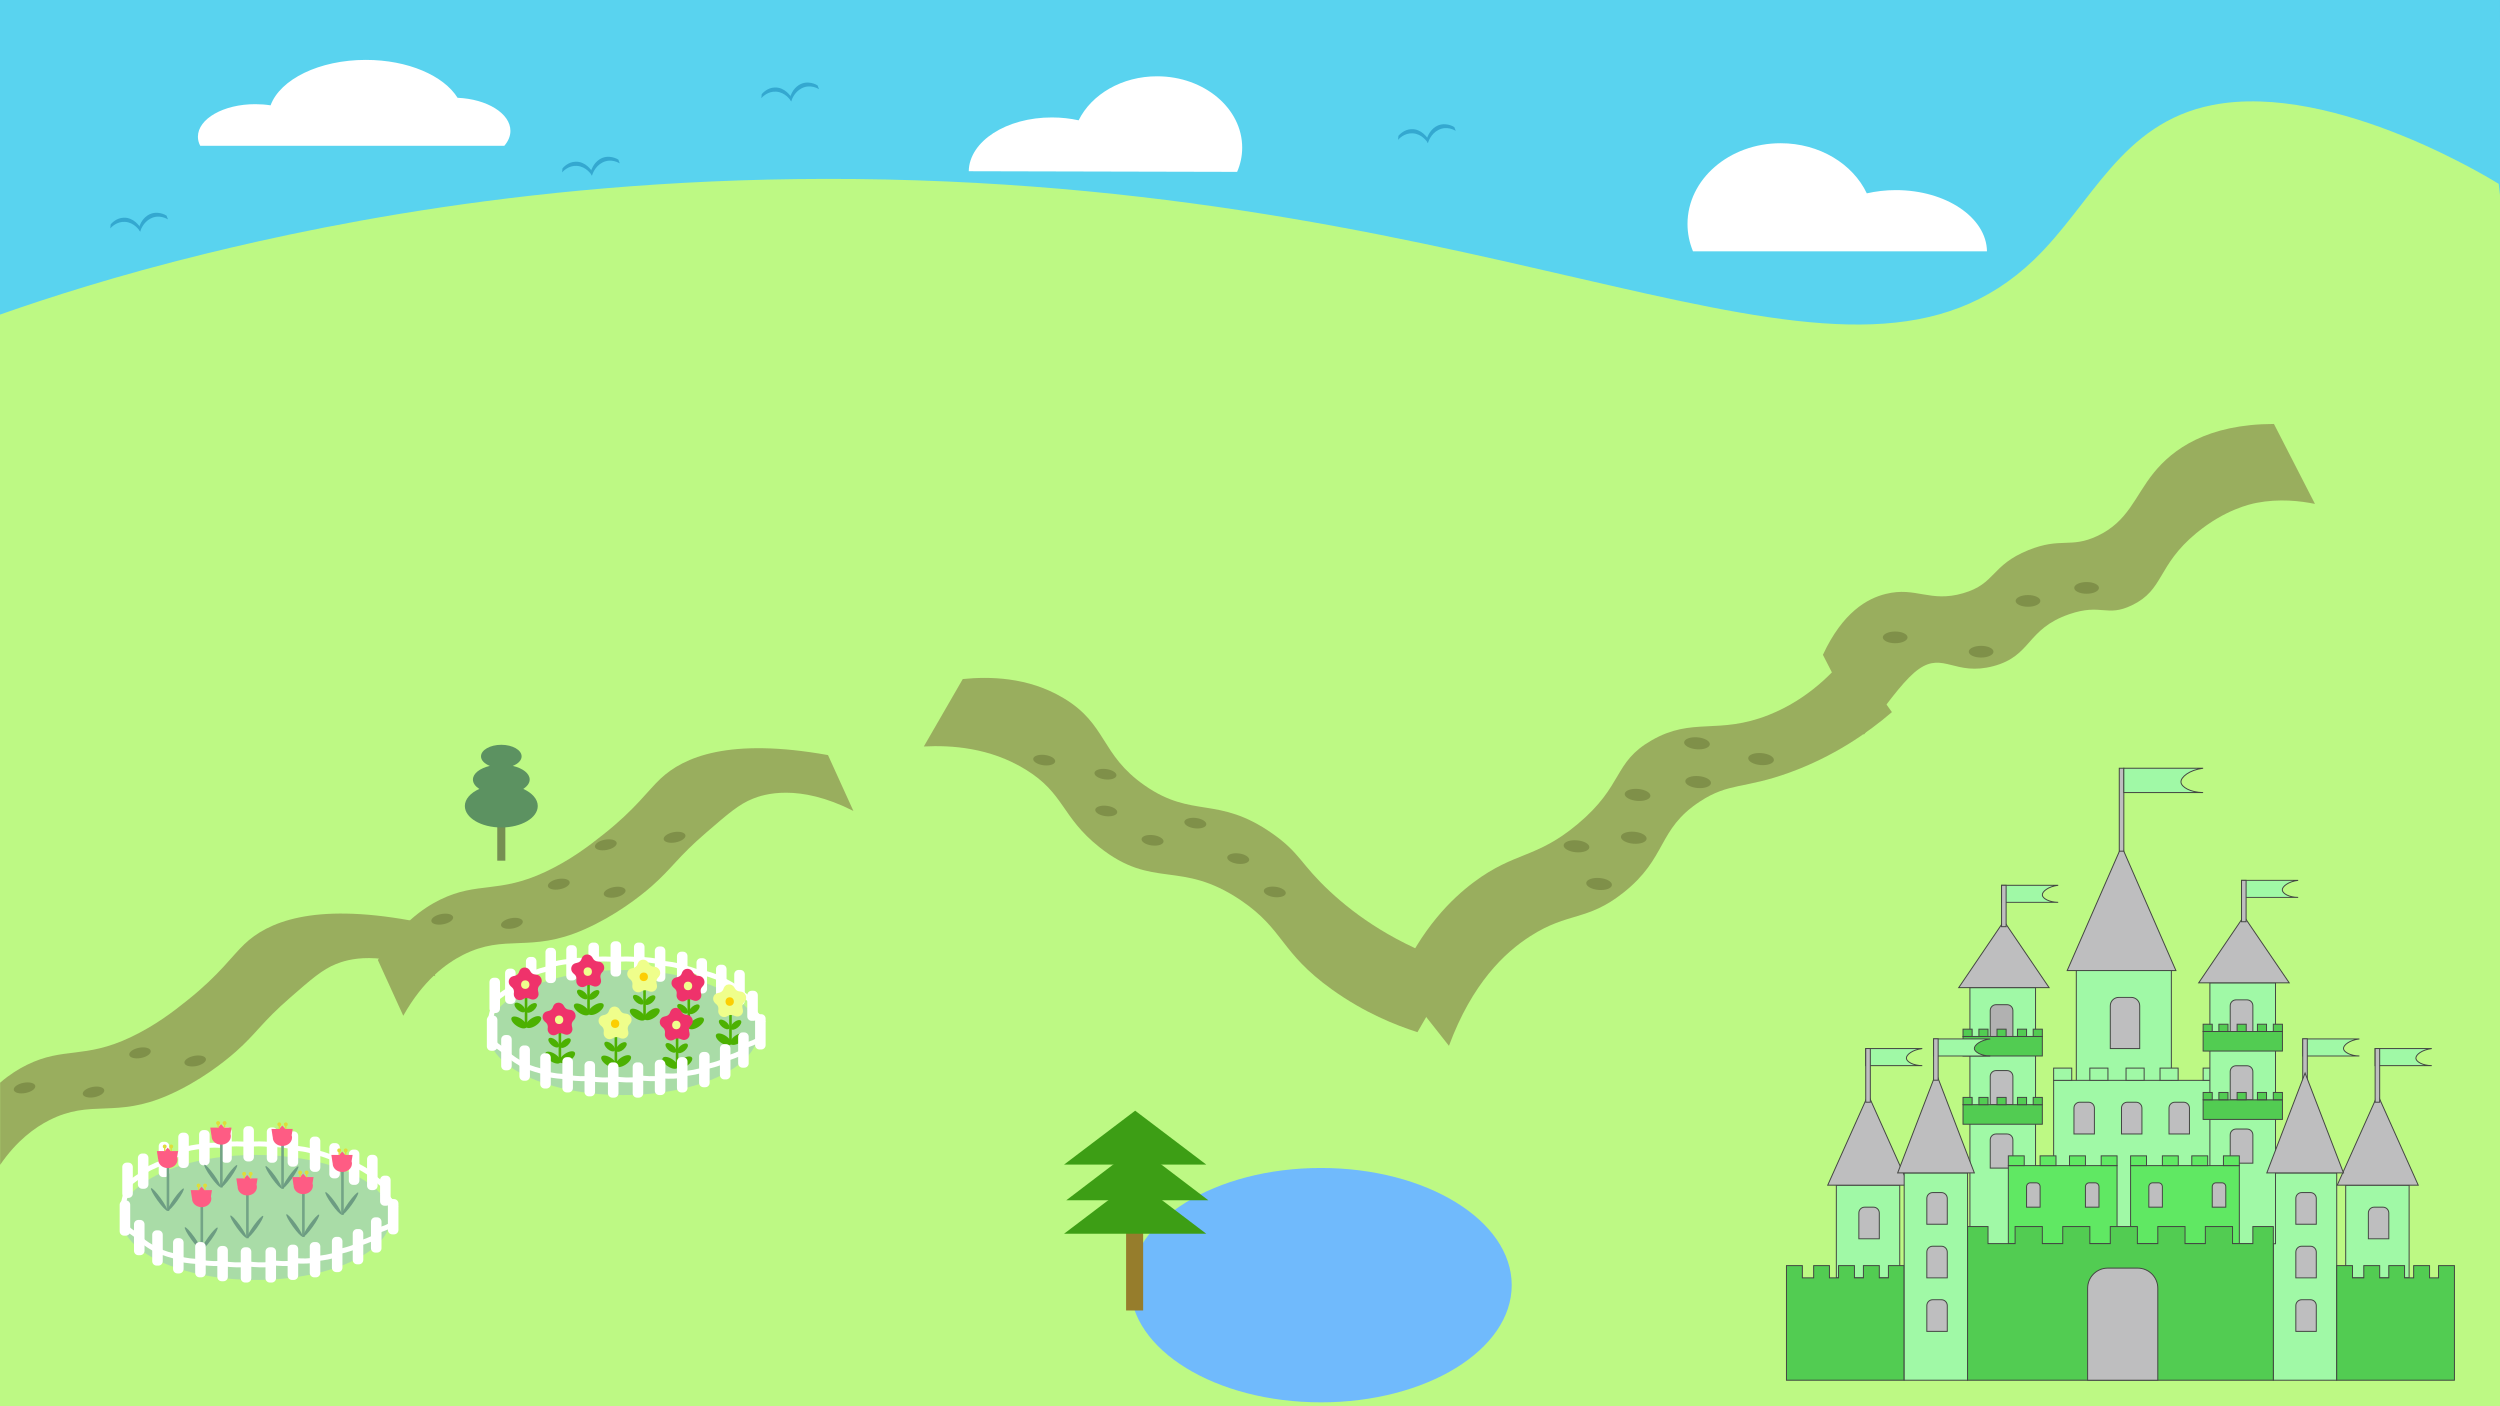 <?xml version="1.0" encoding="utf-8"?>
<!-- Generator: Adobe Illustrator 23.0.5, SVG Export Plug-In . SVG Version: 6.00 Build 0)  -->
<svg version="1.1" id="圖層_1" xmlns="http://www.w3.org/2000/svg" xmlns:xlink="http://www.w3.org/1999/xlink" x="0px" y="0px"
	 viewBox="0 0 1920 1080" style="enable-background:new 0 0 1920 1080;" xml:space="preserve">
<rect x="0" y="0" width="1920" height="1080" fill="#333333" stroke="none"/>
<style type="text/css">
	.st0{fill:#BDF984;}
	.st1{fill:#99AE5E;}
	.st2{fill:#7F9049;}
	.st3{fill:#70BAFC;}
	.st4{fill:#59D3EF;}
	.st5{fill:#34A8D0;}
	.st6{fill:#FFFFFF;}
	.st7{fill:#758F52;}
	.st8{fill:#5C9261;}
	.st9{fill:#A9DCA7;}
	.st10{fill:#4CB101;}
	.st11{fill:#EF326B;}
	.st12{fill:#F0FE8D;}
	.st13{fill:#EFFE8B;}
	.st14{fill:#FCCE02;}
	.st15{fill:#73A486;}
	.st16{fill:#6C9C82;}
	.st17{fill:#FE5C84;}
	.st18{fill:#DEDD3B;}
	.st19{fill:#A0F9A6;stroke:#424441;stroke-width:0.75;stroke-miterlimit:10;}
	.st20{fill:#BEBEBF;stroke:#424441;stroke-width:0.75;stroke-miterlimit:10;}
	.st21{fill:#52CC52;stroke:#424441;stroke-width:0.75;stroke-miterlimit:10;}
	.st22{fill:#B1B1B1;stroke:#424441;stroke-width:0.75;stroke-miterlimit:10;}
	.st23{fill:#60E863;stroke:#424441;stroke-width:0.75;stroke-miterlimit:10;}
	.st24{fill:#967D2C;}
	.st25{fill:#3D9E15;}
</style>
<g>
	<rect x="0" y="17" class="st0" width="1920" height="1079"/>
</g>
<g>
	<path class="st1" d="M635.9,579.9c-76-13.6-110.9,1.4-128.7,18.2c-9.6,9-19.3,23.4-43.9,42.8c-11.3,9-25.2,19.6-44.5,28.7
		c-35.8,16.8-51.9,7.3-80.5,21.2c-13.5,6.6-31.6,19.3-48.1,46.5c6.5,14.3,13,28.5,19.5,42.8c15.3-27.2,32.7-40,45.8-46.7
		c32.8-16.6,51.3-1.2,93-19.5c24-10.5,43.1-25.5,52-33.3c16.1-14.2,20-22.4,41.9-41.2c16.8-14.5,25.2-21.8,35.8-26
		c8.1-3.3,34.9-12.1,77.2,9.4C648.9,608.4,642.4,594.2,635.9,579.9z"/>
	<ellipse transform="matrix(0.983 -0.184 0.184 0.983 -124.156 74.61)" class="st2" cx="339.7" cy="705.8" rx="8.5" ry="4"/>
	<ellipse transform="matrix(0.983 -0.184 0.184 0.983 -123.831 84.517)" class="st2" cx="393.2" cy="709" rx="8.5" ry="4"/>
	<ellipse transform="matrix(0.983 -0.184 0.184 0.983 -117.661 90.642)" class="st2" cx="429.2" cy="678.9" rx="8.5" ry="4"/>
	<ellipse transform="matrix(0.983 -0.184 0.184 0.983 -118.072 98.643)" class="st2" cx="472.1" cy="685.1" rx="8.5" ry="4"/>
	
		<ellipse transform="matrix(0.983 -0.184 0.184 0.983 -109.515 106.395)" class="st2" cx="518.1" cy="642.9" rx="8.5" ry="4"/>
	<ellipse transform="matrix(0.983 -0.184 0.184 0.983 -111.492 96.767)" class="st2" cx="465.3" cy="648.7" rx="8.5" ry="4"/>
</g>
<g>
	<path class="st1" d="M1088.6,792.7c-16.6-5.3-40.6-14.8-65.7-32.8c-40-28.7-36.5-45.8-70-68.5c-46.6-31.5-67.1-7.8-108.6-40.8
		c-29.3-23.3-26.7-41.3-56.8-59.7c-27.4-16.8-57-18.7-78-17.6c10-17.3,20-34.5,29.9-51.8c20-2,49.9-1.8,77.3,14.6
		c33.7,20.1,28.2,43.3,62.4,67.1c37,25.8,56,7.5,98,36.9c21.6,15.1,21.5,23.4,44.6,44.8c19.4,18,49.9,40.3,96.9,55.9
		C1108.6,758.2,1098.6,775.4,1088.6,792.7z"/>
	
		<ellipse transform="matrix(0.122 -0.993 0.993 0.122 124.356 1308.424)" class="st2" cx="801.5" cy="583.9" rx="4" ry="8.5"/>
	<ellipse transform="matrix(0.122 -0.993 0.993 0.122 154.944 1364.598)" class="st2" cx="848.5" cy="594.7" rx="4" ry="8.5"/>
	<ellipse transform="matrix(0.122 -0.993 0.993 0.122 127.37 1389.995)" class="st2" cx="849.1" cy="623" rx="4" ry="8.5"/>
	
		<ellipse transform="matrix(0.122 -0.993 0.993 0.122 178.098 1466.099)" class="st2" cx="917.5" cy="632.4" rx="4" ry="8.5"/>
	
		<ellipse transform="matrix(0.122 -0.993 0.993 0.122 180.017 1522.686)" class="st2" cx="950.4" cy="659.6" rx="4" ry="8.5"/>
	
		<ellipse transform="matrix(0.122 -0.993 0.993 0.122 136.251 1445.012)" class="st2" cx="884.6" cy="645.5" rx="4" ry="8.5"/>
	
		<ellipse transform="matrix(0.122 -0.993 0.993 0.122 179.272 1573.063)" class="st2" cx="978.5" cy="685.2" rx="4" ry="8.5"/>
</g>
<g>
	<path class="st1" d="M1453,546.9c-19.2,16.5-45.1,34.2-78.3,46.3c-35.3,12.9-46.7,7.6-69.2,22.4c-32.9,21.5-24.8,43.2-58.9,70.1
		c-27.7,21.9-42,14.5-71.2,33.2c-19.9,12.7-44.8,36.3-62.6,84.3c-13-16.5-26-33-39.1-49.4c18.1-41.1,41.2-63.6,58.3-76.4
		c31.5-23.5,47.8-17.9,79.5-44.4c35.9-30,27.1-47.3,56.9-64.4c31.6-18.2,51-4,90.2-19.6c30-12,49.8-32.7,61.6-47.8
		C1431.2,516.3,1442.1,531.6,1453,546.9z"/>
	
		<ellipse transform="matrix(8.321191e-02 -0.997 0.997 8.321191e-02 461.473 1802.692)" class="st2" cx="1210.5" cy="650.5" rx="4.6" ry="9.9"/>
	
		<ellipse transform="matrix(8.321191e-02 -0.997 0.997 8.321191e-02 448.566 1846.475)" class="st2" cx="1227.8" cy="679.4" rx="4.6" ry="9.9"/>
	
		<ellipse transform="matrix(8.321191e-02 -0.997 0.997 8.321191e-02 508.284 1840.426)" class="st2" cx="1254.4" cy="644" rx="4.6" ry="9.9"/>
	
		<ellipse transform="matrix(8.321191e-02 -0.997 0.997 8.321191e-02 543.757 1813.167)" class="st2" cx="1257.3" cy="611.1" rx="4.6" ry="9.9"/>
	
		<ellipse transform="matrix(8.321191e-02 -0.997 0.997 8.321191e-02 596.172 1850.579)" class="st2" cx="1303.9" cy="601.3" rx="4.6" ry="9.9"/>
	
		<ellipse transform="matrix(8.321191e-02 -0.997 0.997 8.321191e-02 625.072 1822.394)" class="st2" cx="1303" cy="571.5" rx="4.6" ry="9.9"/>
	
		<ellipse transform="matrix(8.321191e-02 -0.997 0.997 8.321191e-02 658.118 1882.659)" class="st2" cx="1352.3" cy="583.6" rx="4.6" ry="9.9"/>
</g>
<path class="st1" d="M1777.9,387c-11.3-2.3-27.4-4.2-44.9-0.8c-4.6,0.9-24.3,5.1-46.3,23.3c-30.3,25.1-24.5,43.5-49.5,55.4
	c-19.4,9.3-23.2-1.7-48,6.8c-33.3,11.5-28.6,32-58.3,39.9c-29.3,7.8-38.4-11-57.2,2.2c-9.7,6.8-20.3,21-36.9,43.2
	c-2.3,3-4.1,5.6-5.4,7.3c-10.5-20.5-20.9-40.9-31.4-61.4c15.2-32.7,34-43.3,48.4-46.8c23.1-5.7,33.8,6.9,59.3-0.5
	c25.2-7.3,21.2-21.4,50.1-33.1c25-10.1,32.3-1.2,52.8-10.8c24-11.2,28.8-30.4,43.4-48.5c14.6-18.1,41-37.5,92.4-37.6
	C1757,346.1,1767.4,366.6,1777.9,387z"/>
<ellipse class="st2" cx="1455.5" cy="489.5" rx="9.5" ry="4.5"/>
<ellipse class="st2" cx="1521.5" cy="500.5" rx="9.5" ry="4.5"/>
<ellipse class="st2" cx="1557.5" cy="461.5" rx="9.5" ry="4.5"/>
<ellipse class="st2" cx="1602.5" cy="451.5" rx="9.5" ry="4.5"/>
<ellipse class="st3" cx="1014.5" cy="987" rx="146.5" ry="90"/>
<path class="st4" d="M1920-16H0c0,85.9,0,171.7,0,257.6c36.7-12.9,90-30.1,157.3-46.6c99.8-24.4,293.3-64.8,547-56.5
	c489.9,16,717.4,195.6,857.7,61.1c45-43.2,66.8-105,137-118.9c94.4-18.7,220,60.5,220,60.5c0,0,0.3,3,1,8.7V-16z"/>
<ellipse transform="matrix(0.982 -0.187 0.187 0.982 -140.51 50.728)" class="st2" cx="198.5" cy="769.9" rx="8.4" ry="4"/>
<ellipse transform="matrix(0.982 -0.187 0.187 0.982 -142.523 41.05)" class="st2" cx="146.2" cy="775.7" rx="8.4" ry="4"/>
<path class="st1" d="M315.1,706.9c-75.2-13.6-109.8,1.4-127.4,18.2c-9.5,9-19.1,23.4-43.4,42.8c-11.2,9-24.9,19.6-44,28.7
	c-35.5,16.8-51.4,7.3-79.6,21.2c-6.1,3-13.2,7.3-20.6,13.7v63.1c13-18.9,26.8-28.7,37.6-34.2c32.4-16.6,50.8-1.2,92-19.5
	c23.8-10.5,42.7-25.5,51.5-33.3c16-14.2,19.8-22.4,41.4-41.2c16.6-14.5,25-21.8,35.4-26c8-3.3,34.5-12.1,76.4,9.4
	C328,735.4,321.5,721.2,315.1,706.9z"/>
<ellipse transform="matrix(0.982 -0.187 0.187 0.982 -156.015 18.291)" class="st2" cx="18.9" cy="835.8" rx="8.4" ry="4"/>
<ellipse transform="matrix(0.982 -0.187 0.187 0.982 -155.68 28.253)" class="st2" cx="71.9" cy="839" rx="8.4" ry="4"/>
<ellipse transform="matrix(0.982 -0.187 0.187 0.982 -149.409 34.397)" class="st2" cx="107.6" cy="808.9" rx="8.4" ry="4"/>
<ellipse transform="matrix(0.982 -0.187 0.187 0.982 -149.821 42.445)" class="st2" cx="150" cy="815.1" rx="8.4" ry="4"/>
<g>
	<path class="st5" d="M607.6,77.8c-0.4-0.7-4.4-7-11.6-7.4c-6.4-0.4-10.6,4.2-11.3,5c0.1-1,0.2-2.1,0.3-3.1c0.9-1,4.4-4.9,9.9-5.1
		c7.9-0.4,12.6,7,12.9,7.6C607.8,75.8,607.7,76.8,607.6,77.8z"/>
	<path class="st5" d="M629,68.5c-0.7-0.4-6.7-4.1-13.3-0.7c-5.9,3-7.8,9.2-8.1,10.2c-0.3-1-0.7-1.9-1-2.9c0.4-1.3,2-6.6,6.8-9.7
		c6.9-4.4,14-0.2,14.5,0.2C628.3,66.6,628.7,67.5,629,68.5z"/>
</g>
<g>
	<path class="st5" d="M107.6,177.8c-0.4-0.7-4.4-7-11.6-7.4c-6.4-0.4-10.6,4.2-11.3,5c0.1-1,0.2-2.1,0.3-3.1c0.9-1,4.4-4.9,9.9-5.1
		c7.9-0.4,12.6,7,12.9,7.6C107.8,175.8,107.7,176.8,107.6,177.8z"/>
	<path class="st5" d="M129,168.5c-0.7-0.4-6.7-4.1-13.3-0.7c-5.9,3-7.8,9.2-8.1,10.2c-0.3-1-0.7-1.9-1-2.9c0.4-1.3,2-6.6,6.8-9.7
		c6.9-4.4,14-0.2,14.5,0.2C128.3,166.6,128.7,167.5,129,168.5z"/>
</g>
<g>
	<path class="st5" d="M454.6,134.8c-0.4-0.7-4.4-7-11.6-7.4c-6.4-0.4-10.6,4.2-11.3,5c0.1-1,0.2-2.1,0.3-3.1c0.9-1,4.4-4.9,9.9-5.1
		c7.9-0.4,12.6,7,12.9,7.6C454.8,132.8,454.7,133.8,454.6,134.8z"/>
	<path class="st5" d="M476,125.5c-0.7-0.4-6.7-4.1-13.3-0.7c-5.9,3-7.8,9.2-8.1,10.2c-0.3-1-0.7-1.9-1-2.9c0.4-1.3,2-6.6,6.8-9.7
		c6.9-4.4,14-0.2,14.5,0.2C475.3,123.6,475.7,124.5,476,125.5z"/>
</g>
<g>
	<path class="st5" d="M1096.6,109.8c-0.4-0.7-4.4-7-11.6-7.4c-6.4-0.4-10.6,4.2-11.3,5c0.1-1,0.2-2.1,0.3-3.1c0.9-1,4.4-4.9,9.9-5.1
		c7.9-0.4,12.6,7,12.9,7.6C1096.8,107.8,1096.7,108.8,1096.6,109.8z"/>
	<path class="st5" d="M1118,100.5c-0.7-0.4-6.7-4.1-13.3-0.7c-5.9,3-7.8,9.2-8.1,10.2c-0.3-1-0.7-1.9-1-2.9c0.4-1.3,2-6.6,6.8-9.7
		c6.9-4.4,14-0.2,14.5,0.2C1117.3,98.6,1117.7,99.5,1118,100.5z"/>
</g>
<path class="st6" d="M387.3,112c3-3.5,4.7-7.4,4.7-11.5c0-13.4-17.9-24.4-40.6-25.4C340.8,58.1,313.3,46,281,46
	c-35.9,0-65.8,14.9-73.2,34.9C204,80.3,200.1,80,196,80c-24.3,0-44,11.2-44,25c0,2.4,0.6,4.8,1.8,7H387.3z"/>
<path class="st6" d="M1526,193c-0.4-26-31.6-47-70-47c-7.8,0-15.3,0.9-22.3,2.5c-10.7-22.6-36.3-38.5-66.2-38.5
	c-39.5,0-71.5,27.8-71.5,62c0,7.4,1.5,14.4,4.2,21H1526z"/>
<path class="st6" d="M744,131.5c0.4-23,28.9-41.4,64-41.3c7.1,0,14,0.8,20.4,2.2c9.8-19.9,33.2-33.9,60.5-33.8
	c36,0.1,65.2,24.7,65.1,54.9c0,6.5-1.4,12.8-3.9,18.5L744,131.5z"/>
<g>
	<rect x="381.9" y="625.4" class="st7" width="6.2" height="35.6"/>
	<path class="st8" d="M401.9,605.9c3-2,4.9-4.5,4.9-7.2c0-4.7-5.3-8.7-13-10.5c4.1-1.6,6.8-4.3,6.8-7.3c0-4.9-7-8.9-15.6-8.9
		s-15.6,4-15.6,8.9c0,3,2.7,5.7,6.8,7.3c-7.6,1.8-13,5.8-13,10.5c0,2.7,1.8,5.2,4.9,7.2c-6.7,3-11.1,7.8-11.1,13.1
		c0,9.1,12.5,16.5,28,16.5c15.5,0,28-7.4,28-16.5C413,613.7,408.6,608.9,401.9,605.9z"/>
</g>
<g>
	<path class="st6" d="M473.1,738.9c2.1-0.3,4.6-0.5,7.6-0.5c3.3,0,6.2,0.2,8.4,0.6c0-1.3,0-2.7,0-4c-2.2-0.2-4.9-0.4-7.8-0.4
		c-3.1,0-5.9,0.1-8.2,0.4C473.1,736.3,473.1,737.6,473.1,738.9z"/>
	<path class="st6" d="M456.1,738.9c2.1-0.3,4.6-0.5,7.6-0.5c3.3,0,6.2,0.2,8.4,0.6c0-1.3,0-2.7,0-4c-2.2-0.2-4.9-0.4-7.8-0.4
		c-3.1,0-5.9,0.1-8.2,0.4C456.1,736.3,456.1,737.6,456.1,738.9z"/>
	<g>
		<ellipse class="st9" cx="478.5" cy="793" rx="103.5" ry="48"/>
		<path class="st6" d="M380.6,778h-1.3c-1.9,0-3.4-1.5-3.4-3.4v-20.3c0-1.9,1.5-3.4,3.4-3.4h1.3c1.9,0,3.4,1.5,3.4,3.4v20.3
			C384,776.5,382.5,778,380.6,778z"/>
		<path class="st6" d="M392.6,771h-1.3c-1.9,0-3.4-1.5-3.4-3.4v-20.3c0-1.9,1.5-3.4,3.4-3.4h1.3c1.9,0,3.4,1.5,3.4,3.4v20.3
			C396,769.5,394.5,771,392.6,771z"/>
		<path class="st6" d="M408.6,762h-1.3c-1.9,0-3.4-1.5-3.4-3.4v-20.3c0-1.9,1.5-3.4,3.4-3.4h1.3c1.9,0,3.4,1.5,3.4,3.4v20.3
			C412,760.5,410.5,762,408.6,762z"/>
		<path class="st6" d="M423.6,755h-1.3c-1.9,0-3.4-1.5-3.4-3.4v-20.3c0-1.9,1.5-3.4,3.4-3.4h1.3c1.9,0,3.4,1.5,3.4,3.4v20.3
			C427,753.5,425.5,755,423.6,755z"/>
		<path class="st6" d="M439.6,753h-1.3c-1.9,0-3.4-1.5-3.4-3.4v-20.3c0-1.9,1.5-3.4,3.4-3.4h1.3c1.9,0,3.4,1.5,3.4,3.4v20.3
			C443,751.5,441.5,753,439.6,753z"/>
		<path class="st6" d="M456.6,751h-1.3c-1.9,0-3.4-1.5-3.4-3.4v-20.3c0-1.9,1.5-3.4,3.4-3.4h1.3c1.9,0,3.4,1.5,3.4,3.4v20.3
			C460,749.5,458.5,751,456.6,751z"/>
		<path class="st6" d="M473.6,750h-1.3c-1.9,0-3.4-1.5-3.4-3.4v-20.3c0-1.9,1.5-3.4,3.4-3.4h1.3c1.9,0,3.4,1.5,3.4,3.4v20.3
			C477,748.5,475.5,750,473.6,750z"/>
		<path class="st6" d="M491.6,751h-1.3c-1.9,0-3.4-1.5-3.4-3.4v-20.3c0-1.9,1.5-3.4,3.4-3.4h1.3c1.9,0,3.4,1.5,3.4,3.4v20.3
			C495,749.5,493.5,751,491.6,751z"/>
		<path class="st6" d="M507.6,754h-1.3c-1.9,0-3.4-1.5-3.4-3.4v-20.3c0-1.9,1.5-3.4,3.4-3.4h1.3c1.9,0,3.4,1.5,3.4,3.4v20.3
			C511,752.5,509.5,754,507.6,754z"/>
		<path class="st6" d="M524.6,758h-1.3c-1.9,0-3.4-1.5-3.4-3.4v-20.3c0-1.9,1.5-3.4,3.4-3.4h1.3c1.9,0,3.4,1.5,3.4,3.4v20.3
			C528,756.5,526.5,758,524.6,758z"/>
		<path class="st6" d="M539.6,763h-1.3c-1.9,0-3.4-1.5-3.4-3.4v-20.3c0-1.9,1.5-3.4,3.4-3.4h1.3c1.9,0,3.4,1.5,3.4,3.4v20.3
			C543,761.5,541.5,763,539.6,763z"/>
		<path class="st6" d="M554.6,768h-1.3c-1.9,0-3.4-1.5-3.4-3.4v-20.3c0-1.9,1.5-3.4,3.4-3.4h1.3c1.9,0,3.4,1.5,3.4,3.4v20.3
			C558,766.5,556.5,768,554.6,768z"/>
		<path class="st6" d="M568.6,772h-1.3c-1.9,0-3.4-1.5-3.4-3.4v-20.3c0-1.9,1.5-3.4,3.4-3.4h1.3c1.9,0,3.4,1.5,3.4,3.4v20.3
			C572,770.5,570.5,772,568.6,772z"/>
		<path class="st6" d="M490.6,843h-1.3c-1.9,0-3.4-1.5-3.4-3.4v-20.3c0-1.9,1.5-3.4,3.4-3.4h1.3c1.9,0,3.4,1.5,3.4,3.4v20.3
			C494,841.5,492.5,843,490.6,843z"/>
		<path class="st6" d="M578.6,784h-1.3c-1.9,0-3.4-1.5-3.4-3.4v-16.3c0-1.9,1.5-3.4,3.4-3.4h1.3c1.9,0,3.4,1.5,3.4,3.4v16.3
			C582,782.5,580.5,784,578.6,784z"/>
		<path class="st6" d="M574.2,775.3c1.6,1.4,3.5,3.1,5.5,5.3c2.2,2.4,3.9,4.7,5.2,6.6c1-0.9,2-1.8,3-2.7c-1.3-1.8-3-3.9-4.9-6
			c-2.1-2.3-4-4.3-5.8-5.9C576.2,773.5,575.2,774.4,574.2,775.3z"/>
		<path class="st6" d="M565.5,762.4c1.8,1.1,3.9,2.5,6.2,4.4c2.6,2.1,4.6,4.1,6.2,5.7c0.8-1,1.7-2.1,2.5-3.1
			c-1.6-1.6-3.5-3.4-5.8-5.2c-2.4-2-4.7-3.6-6.7-4.9C567.2,760.4,566.4,761.4,565.5,762.4z"/>
		<path class="st6" d="M552.1,753.7c1.9,0.8,4.3,1.8,6.9,3.3c2.9,1.6,5.2,3.2,7.1,4.6c0.7-1.2,1.3-2.3,2-3.5c-1.8-1.3-4-2.7-6.5-4.2
			c-2.7-1.5-5.2-2.8-7.4-3.7C553.4,751.4,552.8,752.6,552.1,753.7z"/>
		<path class="st6" d="M536.9,748.5c2.1,0.4,4.6,0.9,7.4,1.8c3.2,1,5.8,2.1,7.9,3c0.4-1.3,0.8-2.5,1.2-3.8c-2.1-0.9-4.5-1.8-7.3-2.7
			c-3-0.9-5.7-1.6-8-2.1C537.7,745.9,537.3,747.2,536.9,748.5z"/>
		<path class="st6" d="M521.9,744.5c2.1,0.4,4.6,0.9,7.4,1.8c3.2,1,5.8,2.1,7.9,3c0.4-1.3,0.8-2.5,1.2-3.8c-2.1-0.9-4.5-1.8-7.3-2.7
			c-3-0.9-5.7-1.6-8-2.1C522.7,741.9,522.3,743.2,521.9,744.5z"/>
		<path class="st6" d="M506.9,741.6c2.1,0.1,4.7,0.3,7.6,0.8c3.3,0.5,6,1.3,8.2,2c0.2-1.3,0.5-2.6,0.7-3.9c-2.2-0.6-4.7-1.2-7.6-1.7
			c-3.1-0.5-5.8-0.8-8.2-1C507.3,738.9,507.1,740.3,506.9,741.6z"/>
		<path class="st6" d="M490.9,739c2.1,0,4.7,0,7.6,0.3c3.3,0.4,6.1,0.9,8.3,1.5c0.2-1.3,0.3-2.6,0.5-4c-2.2-0.5-4.8-0.9-7.7-1.3
			c-3.1-0.4-5.9-0.5-8.2-0.5C491.3,736.4,491.1,737.7,490.9,739z"/>
		<path class="st6" d="M439.1,739.9c2.1-0.3,4.6-0.5,7.6-0.5c3.3,0,6.2,0.2,8.4,0.6c0-1.3,0-2.7,0-4c-2.2-0.2-4.9-0.4-7.8-0.4
			c-3.1,0-5.9,0.1-8.2,0.4C439.1,737.3,439.1,738.6,439.1,739.9z"/>
		<path class="st6" d="M421.7,743.5c2-0.7,4.5-1.4,7.3-2c3.2-0.7,6.1-1,8.4-1.1c-0.3-1.3-0.5-2.6-0.8-3.9c-2.2,0.2-4.8,0.6-7.7,1.1
			c-3,0.6-5.7,1.3-8,2C421.2,740.9,421.5,742.2,421.7,743.5z"/>
		<path class="st6" d="M408.1,750.2c1.9-0.9,4.3-1.9,7.1-2.7c3.2-1,6-1.6,8.2-2c-0.4-1.3-0.8-2.5-1.2-3.8c-2.2,0.4-4.8,1.1-7.5,1.9
			c-3,0.9-5.6,1.9-7.8,2.8C407.4,747.7,407.8,748.9,408.1,750.2z"/>
		<path class="st6" d="M391.9,760.3c1.7-1.2,3.9-2.5,6.6-3.8c3-1.5,5.6-2.5,7.8-3.2c-0.6-1.2-1.2-2.4-1.8-3.6
			c-2.1,0.8-4.5,1.8-7.1,3.1c-2.8,1.4-5.2,2.7-7.2,4C390.8,757.9,391.4,759.1,391.9,760.3z"/>
		<path class="st6" d="M381.8,769.1c1.6-1.4,3.5-3,6-4.7c2.7-1.9,5.2-3.3,7.3-4.3c-0.7-1.1-1.5-2.2-2.2-3.3c-2,1.1-4.2,2.4-6.6,4
			c-2.6,1.7-4.8,3.4-6.6,5C380.3,766.9,381,768,381.8,769.1z"/>
		<path class="st6" d="M378.2,786.1c0.3-2.1,0.7-4.6,1.4-7.5c0.8-3.2,1.8-5.9,2.7-8c-1.3-0.3-2.6-0.7-3.9-1
			c-0.8,2.1-1.6,4.6-2.4,7.4c-0.8,3-1.3,5.7-1.7,8.1C375.7,785.4,376.9,785.7,378.2,786.1z"/>
		<g>
			
				<ellipse transform="matrix(0.64 -0.768 0.768 0.64 -450.818 585.225)" class="st10" cx="399.5" cy="774" rx="2.5" ry="5"/>
			
				<ellipse transform="matrix(0.549 -0.836 0.836 0.549 -476.489 687.376)" class="st10" cx="398.5" cy="785.1" rx="3.2" ry="6.8"/>
			
				<ellipse transform="matrix(0.836 -0.549 0.549 0.836 -363.632 353.435)" class="st10" cx="409.5" cy="785.1" rx="6.8" ry="3.2"/>
			<g>
				<rect x="403" y="762" class="st10" width="2" height="27"/>
				
					<ellipse transform="matrix(0.768 -0.64 0.64 0.768 -400.89 441.081)" class="st10" cx="408.5" cy="774" rx="5" ry="2.5"/>
				<g>
					<path class="st11" d="M411,748.4l0.8,0.1c3.7,0.3,5.6,4.8,3.2,7.6l-0.8,0.9c-1,1.1-1.3,2.5-1,4l0.3,1.3c0.9,3.6-2.7,6.5-6.1,5
						l-1-0.4c-1.4-0.6-3-0.6-4.2,0.2l-0.7,0.4c-3.2,1.9-7.3-0.7-6.9-4.5l0.1-0.8c0.2-1.5-0.4-3-1.6-4l-0.8-0.7
						c-2.8-2.5-1.8-7,1.8-7.8l1.3-0.3c1.4-0.3,2.6-1.3,3.1-2.6l0.4-1.1c1.4-3.4,6.2-3.6,8.1-0.3l0.4,0.7
						C408.1,747.4,409.4,748.3,411,748.4z"/>
					<ellipse class="st12" cx="403.4" cy="756.2" rx="3.2" ry="3.3"/>
				</g>
			</g>
		</g>
		<g>
			
				<ellipse transform="matrix(0.64 -0.768 0.768 0.64 -425.873 618.496)" class="st10" cx="447.5" cy="764" rx="2.5" ry="5"/>
			
				<ellipse transform="matrix(0.549 -0.836 0.836 0.549 -446.468 722.991)" class="st10" cx="446.5" cy="775.1" rx="3.2" ry="6.8"/>
			
				<ellipse transform="matrix(0.836 -0.549 0.549 0.836 -350.272 378.134)" class="st10" cx="457.5" cy="775.1" rx="6.8" ry="3.2"/>
			<g>
				<rect x="451" y="752" class="st10" width="2" height="27"/>
				
					<ellipse transform="matrix(0.768 -0.64 0.64 0.768 -383.355 469.498)" class="st10" cx="456.5" cy="764" rx="5" ry="2.5"/>
				<g>
					<path class="st11" d="M459,738.4l0.8,0.1c3.7,0.3,5.6,4.8,3.2,7.6l-0.8,0.9c-1,1.1-1.3,2.5-1,4l0.3,1.3c0.9,3.6-2.7,6.5-6.1,5
						l-1-0.4c-1.4-0.6-3-0.6-4.2,0.2l-0.7,0.4c-3.2,1.9-7.3-0.7-6.9-4.5l0.1-0.8c0.2-1.5-0.4-3-1.6-4l-0.8-0.7
						c-2.8-2.5-1.8-7,1.8-7.8l1.3-0.3c1.4-0.3,2.6-1.3,3.1-2.6l0.4-1.1c1.4-3.4,6.2-3.6,8.1-0.3l0.4,0.7
						C456.1,737.4,457.4,738.3,459,738.4z"/>
					<ellipse class="st12" cx="451.4" cy="746.2" rx="3.2" ry="3.3"/>
				</g>
			</g>
		</g>
		<g>
			
				<ellipse transform="matrix(0.64 -0.768 0.768 0.64 -406.629 681.595)" class="st10" cx="524.5" cy="775" rx="2.5" ry="5"/>
			
				<ellipse transform="matrix(0.549 -0.836 0.836 0.549 -420.917 792.327)" class="st10" cx="523.5" cy="786.1" rx="3.2" ry="6.8"/>
			
				<ellipse transform="matrix(0.836 -0.549 0.549 0.836 -343.68 422.19)" class="st10" cx="534.5" cy="786.1" rx="6.8" ry="3.2"/>
			<g>
				<rect x="528" y="763" class="st10" width="2" height="27"/>
				
					<ellipse transform="matrix(0.768 -0.64 0.64 0.768 -372.542 521.356)" class="st10" cx="533.5" cy="775" rx="5" ry="2.5"/>
				<g>
					<path class="st11" d="M536,749.4l0.8,0.1c3.7,0.3,5.6,4.8,3.2,7.6l-0.8,0.9c-1,1.1-1.3,2.5-1,4l0.3,1.3c0.9,3.6-2.7,6.5-6.1,5
						l-1-0.4c-1.4-0.6-3-0.6-4.2,0.2l-0.7,0.4c-3.2,1.9-7.3-0.7-6.9-4.5l0.1-0.8c0.2-1.5-0.4-3-1.6-4l-0.8-0.7
						c-2.8-2.5-1.8-7,1.8-7.8l1.3-0.3c1.4-0.3,2.6-1.3,3.1-2.6l0.4-1.1c1.4-3.4,6.2-3.6,8.1-0.3l0.4,0.7
						C533.1,748.4,534.4,749.3,536,749.4z"/>
					<ellipse class="st12" cx="528.4" cy="757.2" rx="3.2" ry="3.3"/>
				</g>
			</g>
		</g>
		<g>
			
				<ellipse transform="matrix(0.64 -0.768 0.768 0.64 -413.48 652.963)" class="st10" cx="490.5" cy="768" rx="2.5" ry="5"/>
			
				<ellipse transform="matrix(0.549 -0.836 0.836 0.549 -430.408 760.744)" class="st10" cx="489.5" cy="779.1" rx="3.2" ry="6.8"/>
			
				<ellipse transform="matrix(0.836 -0.549 0.549 0.836 -345.415 402.385)" class="st10" cx="500.5" cy="779.1" rx="6.8" ry="3.2"/>
			<rect x="494" y="756" class="st10" width="2" height="27"/>
			
				<ellipse transform="matrix(0.768 -0.64 0.64 0.768 -375.944 497.961)" class="st10" cx="499.5" cy="768" rx="5" ry="2.5"/>
			<path class="st13" d="M502,742.4l0.8,0.1c3.7,0.3,5.6,4.8,3.2,7.6l-0.8,0.9c-1,1.1-1.3,2.5-1,4l0.3,1.3c0.9,3.6-2.7,6.5-6.1,5
				l-1-0.4c-1.4-0.6-3-0.6-4.2,0.2l-0.7,0.4c-3.2,1.9-7.3-0.7-6.9-4.5l0.1-0.8c0.2-1.5-0.4-3-1.6-4l-0.8-0.7c-2.8-2.5-1.8-7,1.8-7.8
				l1.3-0.3c1.4-0.3,2.6-1.3,3.1-2.6l0.4-1.1c1.4-3.4,6.2-3.6,8.1-0.3l0.4,0.7C499.1,741.4,500.4,742.3,502,742.4z"/>
			<ellipse class="st14" cx="494.4" cy="750.2" rx="3.2" ry="3.3"/>
		</g>
		<g>
			
				<ellipse transform="matrix(0.64 -0.768 0.768 0.64 -404.337 710.49)" class="st10" cx="556.5" cy="787" rx="2.5" ry="5"/>
			
				<ellipse transform="matrix(0.549 -0.836 0.836 0.549 -416.508 824.494)" class="st10" cx="555.5" cy="798.1" rx="3.2" ry="6.8"/>
			
				<ellipse transform="matrix(0.836 -0.549 0.549 0.836 -345.017 441.718)" class="st10" cx="566.5" cy="798.1" rx="6.8" ry="3.2"/>
			<rect x="560" y="775" class="st10" width="2" height="27"/>
			
				<ellipse transform="matrix(0.768 -0.64 0.64 0.768 -372.805 544.63)" class="st10" cx="565.5" cy="787" rx="5" ry="2.5"/>
			<path class="st13" d="M568,761.4l0.8,0.1c3.7,0.3,5.6,4.8,3.2,7.6l-0.8,0.9c-1,1.1-1.3,2.5-1,4l0.3,1.3c0.9,3.6-2.7,6.5-6.1,5
				l-1-0.4c-1.4-0.6-3-0.6-4.2,0.2l-0.7,0.4c-3.2,1.9-7.3-0.7-6.9-4.5l0.1-0.8c0.2-1.5-0.4-3-1.6-4l-0.8-0.7c-2.8-2.5-1.8-7,1.8-7.8
				l1.3-0.3c1.4-0.3,2.6-1.3,3.1-2.6l0.4-1.1c1.4-3.4,6.2-3.6,8.1-0.3l0.4,0.7C565.1,760.4,566.4,761.3,568,761.4z"/>
			<ellipse class="st14" cx="560.4" cy="769.2" rx="3.2" ry="3.3"/>
		</g>
		<g>
			
				<ellipse transform="matrix(0.64 -0.768 0.768 0.64 -462.205 614.905)" class="st10" cx="425.5" cy="801" rx="2.5" ry="5"/>
			
				<ellipse transform="matrix(0.549 -0.836 0.836 0.549 -487.328 721.296)" class="st10" cx="424.5" cy="812.1" rx="3.2" ry="6.8"/>
			
				<ellipse transform="matrix(0.836 -0.549 0.549 0.836 -374.183 372.13)" class="st10" cx="435.5" cy="812.1" rx="6.8" ry="3.2"/>
			<g>
				<rect x="429" y="789" class="st10" width="2" height="27"/>
				
					<ellipse transform="matrix(0.768 -0.64 0.64 0.768 -412.15 463.991)" class="st10" cx="434.5" cy="801" rx="5" ry="2.5"/>
				<g>
					<path class="st11" d="M437,775.4l0.8,0.1c3.7,0.3,5.6,4.8,3.2,7.6l-0.8,0.9c-1,1.1-1.3,2.5-1,4l0.3,1.3c0.9,3.6-2.7,6.5-6.1,5
						l-1-0.4c-1.4-0.6-3-0.6-4.2,0.2l-0.7,0.4c-3.2,1.9-7.3-0.7-6.9-4.5l0.1-0.8c0.2-1.5-0.4-3-1.6-4l-0.8-0.7
						c-2.8-2.5-1.8-7,1.8-7.8l1.3-0.3c1.4-0.3,2.6-1.3,3.1-2.6l0.4-1.1c1.4-3.4,6.2-3.6,8.1-0.3l0.4,0.7
						C434.1,774.4,435.4,775.3,437,775.4z"/>
					<ellipse class="st12" cx="429.4" cy="783.2" rx="3.2" ry="3.3"/>
				</g>
			</g>
		</g>
		<g>
			
				<ellipse transform="matrix(0.64 -0.768 0.768 0.64 -449.044 649.012)" class="st10" cx="468.5" cy="804" rx="2.5" ry="5"/>
			
				<ellipse transform="matrix(0.549 -0.836 0.836 0.549 -470.432 758.597)" class="st10" cx="467.5" cy="815.1" rx="3.2" ry="6.8"/>
			
				<ellipse transform="matrix(0.836 -0.549 0.549 0.836 -368.777 396.217)" class="st10" cx="478.5" cy="815.1" rx="6.8" ry="3.2"/>
			<rect x="472" y="792" class="st10" width="2" height="27"/>
			
				<ellipse transform="matrix(0.768 -0.64 0.64 0.768 -404.099 492.222)" class="st10" cx="477.5" cy="804" rx="5" ry="2.5"/>
			<path class="st13" d="M480,778.4l0.8,0.1c3.7,0.3,5.6,4.8,3.2,7.6l-0.8,0.9c-1,1.1-1.3,2.5-1,4l0.3,1.3c0.9,3.6-2.7,6.5-6.1,5
				l-1-0.4c-1.4-0.6-3-0.6-4.2,0.2l-0.7,0.4c-3.2,1.9-7.3-0.7-6.9-4.5l0.1-0.8c0.2-1.5-0.4-3-1.6-4l-0.8-0.7c-2.8-2.5-1.8-7,1.8-7.8
				l1.3-0.3c1.4-0.3,2.6-1.3,3.1-2.6l0.4-1.1c1.4-3.4,6.2-3.6,8.1-0.3l0.4,0.7C477.1,777.4,478.4,778.3,480,778.4z"/>
			<ellipse class="st14" cx="472.4" cy="786.2" rx="3.2" ry="3.3"/>
		</g>
		<g>
			
				<ellipse transform="matrix(0.64 -0.768 0.768 0.64 -432.908 685.472)" class="st10" cx="515.5" cy="805" rx="2.5" ry="5"/>
			
				<ellipse transform="matrix(0.549 -0.836 0.836 0.549 -450.058 798.341)" class="st10" cx="514.5" cy="816.1" rx="3.2" ry="6.8"/>
			
				<ellipse transform="matrix(0.836 -0.549 0.549 0.836 -361.618 422.172)" class="st10" cx="525.5" cy="816.1" rx="6.8" ry="3.2"/>
			<g>
				<rect x="519" y="793" class="st10" width="2" height="27"/>
				
					<ellipse transform="matrix(0.768 -0.64 0.64 0.768 -393.839 522.55)" class="st10" cx="524.5" cy="805" rx="5" ry="2.5"/>
				<g>
					<path class="st11" d="M527,779.4l0.8,0.1c3.7,0.3,5.6,4.8,3.2,7.6l-0.8,0.9c-1,1.1-1.3,2.5-1,4l0.3,1.3c0.9,3.6-2.7,6.5-6.1,5
						l-1-0.4c-1.4-0.6-3-0.6-4.2,0.2l-0.7,0.4c-3.2,1.9-7.3-0.7-6.9-4.5l0.1-0.8c0.2-1.5-0.4-3-1.6-4l-0.8-0.7
						c-2.8-2.5-1.8-7,1.8-7.8l1.3-0.3c1.4-0.3,2.6-1.3,3.1-2.6l0.4-1.1c1.4-3.4,6.2-3.6,8.1-0.3l0.4,0.7
						C524.1,778.4,525.4,779.3,527,779.4z"/>
					<ellipse class="st12" cx="519.4" cy="787.2" rx="3.2" ry="3.3"/>
				</g>
			</g>
		</g>
		<g>
			<path class="st6" d="M471.6,843h-1.3c-1.9,0-3.4-1.5-3.4-3.4v-20.3c0-1.9,1.5-3.4,3.4-3.4h1.3c1.9,0,3.4,1.5,3.4,3.4v20.3
				C475,841.5,473.5,843,471.6,843z"/>
			<path class="st6" d="M453.6,842h-1.3c-1.9,0-3.4-1.5-3.4-3.4v-20.3c0-1.9,1.5-3.4,3.4-3.4h1.3c1.9,0,3.4,1.5,3.4,3.4v20.3
				C457,840.5,455.5,842,453.6,842z"/>
			<path class="st6" d="M436.6,839h-1.3c-1.9,0-3.4-1.5-3.4-3.4v-20.3c0-1.9,1.5-3.4,3.4-3.4h1.3c1.9,0,3.4,1.5,3.4,3.4v20.3
				C440,837.5,438.5,839,436.6,839z"/>
			<path class="st6" d="M419.6,836h-1.3c-1.9,0-3.4-1.5-3.4-3.4v-20.3c0-1.9,1.5-3.4,3.4-3.4h1.3c1.9,0,3.4,1.5,3.4,3.4v20.3
				C423,834.5,421.5,836,419.6,836z"/>
			<path class="st6" d="M403.6,830h-1.3c-1.9,0-3.4-1.5-3.4-3.4v-20.3c0-1.9,1.5-3.4,3.4-3.4h1.3c1.9,0,3.4,1.5,3.4,3.4v20.3
				C407,828.5,405.5,830,403.6,830z"/>
			<path class="st6" d="M389.6,822h-1.3c-1.9,0-3.4-1.5-3.4-3.4v-20.3c0-1.9,1.5-3.4,3.4-3.4h1.3c1.9,0,3.4,1.5,3.4,3.4v20.3
				C393,820.5,391.5,822,389.6,822z"/>
			<path class="st6" d="M378.6,807h-1.3c-1.9,0-3.4-1.5-3.4-3.4v-20.3c0-1.9,1.5-3.4,3.4-3.4h1.3c1.9,0,3.4,1.5,3.4,3.4v20.3
				C382,805.5,380.5,807,378.6,807z"/>
			<path class="st6" d="M541.6,835h-1.3c-1.9,0-3.4-1.5-3.4-3.4v-20.3c0-1.9,1.5-3.4,3.4-3.4h1.3c1.9,0,3.4,1.5,3.4,3.4v20.3
				C545,833.5,543.5,835,541.6,835z"/>
			<path class="st6" d="M557.6,829h-1.3c-1.9,0-3.4-1.5-3.4-3.4v-20.3c0-1.9,1.5-3.4,3.4-3.4h1.3c1.9,0,3.4,1.5,3.4,3.4v20.3
				C561,827.5,559.5,829,557.6,829z"/>
			<path class="st6" d="M571.6,820h-1.3c-1.9,0-3.4-1.5-3.4-3.4v-20.3c0-1.9,1.5-3.4,3.4-3.4h1.3c1.9,0,3.4,1.5,3.4,3.4v20.3
				C575,818.5,573.5,820,571.6,820z"/>
			<path class="st6" d="M584.6,806h-1.3c-1.9,0-3.4-1.5-3.4-3.4v-20.3c0-1.9,1.5-3.4,3.4-3.4h1.3c1.9,0,3.4,1.5,3.4,3.4v20.3
				C588,804.5,586.5,806,584.6,806z"/>
			<path class="st6" d="M377.1,796.5c1.5,1.5,3.4,3.2,5.7,5c2.6,2,5,3.6,7,4.7c-0.8,1.1-1.6,2.1-2.4,3.2c-1.9-1.2-4.1-2.6-6.4-4.4
				c-2.5-1.9-4.6-3.7-6.3-5.3C375.5,798.6,376.3,797.6,377.1,796.5z"/>
			<path class="st6" d="M390.6,807.9c1.6,1.4,3.6,3,6.1,4.6c2.8,1.8,5.3,3.2,7.4,4.1c-0.7,1.1-1.4,2.2-2.2,3.4c-2-1-4.3-2.3-6.7-3.9
				c-2.6-1.7-4.8-3.3-6.7-4.8C389.2,810.1,389.9,809,390.6,807.9z"/>
			<path class="st6" d="M404.1,816.7c1.9,0.9,4.3,1.8,7.1,2.7c3.2,1,6,1.6,8.2,1.9c-0.4,1.3-0.8,2.5-1.2,3.8c-2.2-0.4-4.8-1-7.5-1.9
				c-3-0.9-5.6-1.9-7.8-2.8C403.4,819.2,403.7,818,404.1,816.7z"/>
			<path class="st6" d="M420.4,823c2,0.5,4.6,1,7.5,1.4c3.3,0.4,6.1,0.5,8.4,0.4c-0.2,1.3-0.3,2.6-0.5,4c-2.3,0-4.9-0.2-7.8-0.5
				c-3.1-0.3-5.8-0.8-8.1-1.3C420.1,825.7,420.3,824.3,420.4,823z"/>
			<path class="st6" d="M438.2,825.8c2.1,0.3,4.6,0.6,7.6,0.7c3.3,0.1,6.2-0.1,8.4-0.4c0,1.3-0.1,2.7-0.1,4
				c-2.2,0.2-4.9,0.3-7.8,0.2c-3.1-0.1-5.9-0.3-8.2-0.6C438.1,828.4,438.2,827.1,438.2,825.8z"/>
			<path class="st6" d="M455.2,826.8c2.1,0.3,4.6,0.6,7.6,0.7c3.3,0.1,6.2-0.1,8.4-0.4c0,1.3-0.1,2.7-0.1,4
				c-2.2,0.2-4.9,0.3-7.8,0.2c-3.1-0.1-5.9-0.3-8.2-0.6C455.1,829.4,455.2,828.1,455.2,826.8z"/>
			<path class="st6" d="M473.2,826.8c2.1,0.3,4.6,0.6,7.6,0.7c3.3,0.1,6.2-0.1,8.4-0.4c0,1.3-0.1,2.7-0.1,4
				c-2.2,0.2-4.9,0.3-7.8,0.2c-3.1-0.1-5.9-0.3-8.2-0.6C473.1,829.4,473.2,828.1,473.2,826.8z"/>
			<path class="st6" d="M491.2,825.8c2.1,0.3,4.6,0.6,7.6,0.7c3.3,0.1,6.2-0.1,8.4-0.4c0,1.3-0.1,2.7-0.1,4
				c-2.2,0.2-4.9,0.3-7.8,0.2c-3.1-0.1-5.9-0.3-8.2-0.6C491.1,828.4,491.2,827.1,491.2,825.8z"/>
			<path class="st6" d="M509.1,824.2c2.1,0.2,4.7,0.3,7.6,0.3c3.3-0.1,6.2-0.5,8.4-0.8c0,1.3,0.1,2.7,0.1,4
				c-2.2,0.3-4.8,0.6-7.7,0.7c-3.1,0.1-5.9,0.1-8.2-0.1C509.2,826.9,509.1,825.5,509.1,824.2z"/>
			<path class="st6" d="M524.9,822.5c2.1-0.1,4.7-0.4,7.5-0.9c3.3-0.6,6-1.4,8.2-2.1c0.3,1.3,0.5,2.6,0.8,3.9
				c-2.2,0.6-4.7,1.3-7.5,1.9c-3,0.6-5.8,0.9-8.2,1.2C525.4,825.1,525.1,823.8,524.9,822.5z"/>
			<path class="st6" d="M540.9,817.4c2.1-0.3,4.6-0.9,7.4-1.7c3.2-0.9,5.8-2,7.9-3c0.4,1.3,0.8,2.5,1.2,3.8
				c-2.1,0.9-4.5,1.8-7.3,2.7c-3,0.9-5.7,1.6-8,2C541.6,819.9,541.2,818.6,540.9,817.4z"/>
			<path class="st6" d="M556.9,811.1c2-0.5,4.5-1.3,7.2-2.4c3.1-1.2,5.6-2.5,7.6-3.7c0.5,1.2,1,2.5,1.5,3.7c-2,1.1-4.3,2.2-7,3.3
				c-2.9,1.2-5.5,2.1-7.8,2.7C557.9,813.6,557.4,812.3,556.9,811.1z"/>
			<path class="st6" d="M570.9,801.3c2-0.6,4.5-1.4,7.2-2.5c3-1.3,5.6-2.7,7.5-3.9c0.5,1.2,1.1,2.4,1.6,3.7c-2,1.1-4.3,2.3-7,3.5
				c-2.8,1.3-5.5,2.2-7.7,2.9C572,803.7,571.5,802.5,570.9,801.3z"/>
		</g>
		<path class="st6" d="M524.6,839h-1.3c-1.9,0-3.4-1.5-3.4-3.4v-20.3c0-1.9,1.5-3.4,3.4-3.4h1.3c1.9,0,3.4,1.5,3.4,3.4v20.3
			C528,837.5,526.5,839,524.6,839z"/>
		<path class="st6" d="M507.6,841h-1.3c-1.9,0-3.4-1.5-3.4-3.4v-20.3c0-1.9,1.5-3.4,3.4-3.4h1.3c1.9,0,3.4,1.5,3.4,3.4v20.3
			C511,839.5,509.5,841,507.6,841z"/>
	</g>
</g>
<g>
	<path class="st6" d="M191.1,880.9c2.1-0.3,4.6-0.5,7.6-0.5c3.3,0,6.2,0.2,8.4,0.6c0-1.3,0-2.7,0-4c-2.2-0.2-4.9-0.4-7.8-0.4
		c-3.1,0-5.9,0.1-8.2,0.4C191.1,878.3,191.1,879.6,191.1,880.9z"/>
	<path class="st6" d="M174.1,880.9c2.1-0.3,4.6-0.5,7.6-0.5c3.3,0,6.2,0.2,8.4,0.6c0-1.3,0-2.7,0-4c-2.2-0.2-4.9-0.4-7.8-0.4
		c-3.1,0-5.9,0.1-8.2,0.4C174.1,878.3,174.1,879.6,174.1,880.9z"/>
	<ellipse class="st9" cx="196.5" cy="935" rx="103.5" ry="48"/>
	<path class="st6" d="M98.6,920h-1.3c-1.9,0-3.4-1.5-3.4-3.4v-20.3c0-1.9,1.5-3.4,3.4-3.4h1.3c1.9,0,3.4,1.5,3.4,3.4v20.3
		C102,918.5,100.5,920,98.6,920z"/>
	<path class="st6" d="M110.6,913h-1.3c-1.9,0-3.4-1.5-3.4-3.4v-20.3c0-1.9,1.5-3.4,3.4-3.4h1.3c1.9,0,3.4,1.5,3.4,3.4v20.3
		C114,911.5,112.5,913,110.6,913z"/>
	<path class="st6" d="M126.6,904h-1.3c-1.9,0-3.4-1.5-3.4-3.4v-20.3c0-1.9,1.5-3.4,3.4-3.4h1.3c1.9,0,3.4,1.5,3.4,3.4v20.3
		C130,902.5,128.5,904,126.6,904z"/>
	<path class="st6" d="M141.6,897h-1.3c-1.9,0-3.4-1.5-3.4-3.4v-20.3c0-1.9,1.5-3.4,3.4-3.4h1.3c1.9,0,3.4,1.5,3.4,3.4v20.3
		C145,895.5,143.5,897,141.6,897z"/>
	<path class="st6" d="M157.6,895h-1.3c-1.9,0-3.4-1.5-3.4-3.4v-20.3c0-1.9,1.5-3.4,3.4-3.4h1.3c1.9,0,3.4,1.5,3.4,3.4v20.3
		C161,893.5,159.5,895,157.6,895z"/>
	<path class="st6" d="M174.6,893h-1.3c-1.9,0-3.4-1.5-3.4-3.4v-20.3c0-1.9,1.5-3.4,3.4-3.4h1.3c1.9,0,3.4,1.5,3.4,3.4v20.3
		C178,891.5,176.5,893,174.6,893z"/>
	<path class="st6" d="M191.6,892h-1.3c-1.9,0-3.4-1.5-3.4-3.4v-20.3c0-1.9,1.5-3.4,3.4-3.4h1.3c1.9,0,3.4,1.5,3.4,3.4v20.3
		C195,890.5,193.5,892,191.6,892z"/>
	<path class="st6" d="M209.6,893h-1.3c-1.9,0-3.4-1.5-3.4-3.4v-20.3c0-1.9,1.5-3.4,3.4-3.4h1.3c1.9,0,3.4,1.5,3.4,3.4v20.3
		C213,891.5,211.5,893,209.6,893z"/>
	<path class="st6" d="M225.6,896h-1.3c-1.9,0-3.4-1.5-3.4-3.4v-20.3c0-1.9,1.5-3.4,3.4-3.4h1.3c1.9,0,3.4,1.5,3.4,3.4v20.3
		C229,894.5,227.5,896,225.6,896z"/>
	<path class="st6" d="M242.6,900h-1.3c-1.9,0-3.4-1.5-3.4-3.4v-20.3c0-1.9,1.5-3.4,3.4-3.4h1.3c1.9,0,3.4,1.5,3.4,3.4v20.3
		C246,898.5,244.5,900,242.6,900z"/>
	<path class="st6" d="M257.6,905h-1.3c-1.9,0-3.4-1.5-3.4-3.4v-20.3c0-1.9,1.5-3.4,3.4-3.4h1.3c1.9,0,3.4,1.5,3.4,3.4v20.3
		C261,903.5,259.5,905,257.6,905z"/>
	<path class="st6" d="M272.6,910h-1.3c-1.9,0-3.4-1.5-3.4-3.4v-20.3c0-1.9,1.5-3.4,3.4-3.4h1.3c1.9,0,3.4,1.5,3.4,3.4v20.3
		C276,908.5,274.5,910,272.6,910z"/>
	<path class="st6" d="M286.6,914h-1.3c-1.9,0-3.4-1.5-3.4-3.4v-20.3c0-1.9,1.5-3.4,3.4-3.4h1.3c1.9,0,3.4,1.5,3.4,3.4v20.3
		C290,912.5,288.5,914,286.6,914z"/>
	<path class="st6" d="M208.6,985h-1.3c-1.9,0-3.4-1.5-3.4-3.4v-20.3c0-1.9,1.5-3.4,3.4-3.4h1.3c1.9,0,3.4,1.5,3.4,3.4v20.3
		C212,983.5,210.5,985,208.6,985z"/>
	<path class="st6" d="M296.6,926h-1.3c-1.9,0-3.4-1.5-3.4-3.4v-16.3c0-1.9,1.5-3.4,3.4-3.4h1.3c1.9,0,3.4,1.5,3.4,3.4v16.3
		C300,924.5,298.5,926,296.6,926z"/>
	<path class="st6" d="M292.2,917.3c1.6,1.4,3.5,3.1,5.5,5.3c2.2,2.4,3.9,4.7,5.2,6.6c1-0.9,2-1.8,3-2.7c-1.3-1.8-3-3.9-4.9-6
		c-2.1-2.3-4-4.3-5.8-5.9C294.2,915.5,293.2,916.4,292.2,917.3z"/>
	<path class="st6" d="M283.5,904.4c1.8,1.1,3.9,2.5,6.2,4.4c2.6,2.1,4.6,4.1,6.2,5.7c0.8-1,1.7-2.1,2.5-3.1
		c-1.6-1.6-3.5-3.4-5.8-5.2c-2.4-2-4.7-3.6-6.7-4.9C285.2,902.4,284.4,903.4,283.5,904.4z"/>
	<path class="st6" d="M270.1,895.7c1.9,0.8,4.3,1.8,6.9,3.3c2.9,1.6,5.2,3.2,7.1,4.6c0.7-1.2,1.3-2.3,2-3.5c-1.8-1.3-4-2.7-6.5-4.2
		c-2.7-1.5-5.2-2.8-7.4-3.7C271.4,893.4,270.8,894.6,270.1,895.7z"/>
	<path class="st6" d="M254.9,890.5c2.1,0.4,4.6,0.9,7.4,1.8c3.2,1,5.8,2.1,7.9,3c0.4-1.3,0.8-2.5,1.2-3.8c-2.1-0.9-4.5-1.8-7.3-2.7
		c-3-0.9-5.7-1.6-8-2.1C255.7,887.9,255.3,889.2,254.9,890.5z"/>
	<path class="st6" d="M239.9,886.5c2.1,0.4,4.6,0.9,7.4,1.8c3.2,1,5.8,2.1,7.9,3c0.4-1.3,0.8-2.5,1.2-3.8c-2.1-0.9-4.5-1.8-7.3-2.7
		c-3-0.9-5.7-1.6-8-2.1C240.7,883.9,240.3,885.2,239.9,886.5z"/>
	<path class="st6" d="M224.9,883.6c2.1,0.1,4.7,0.3,7.6,0.8c3.3,0.5,6,1.3,8.2,2c0.2-1.3,0.5-2.6,0.7-3.9c-2.2-0.6-4.7-1.2-7.6-1.7
		c-3.1-0.5-5.8-0.8-8.2-1C225.3,880.9,225.1,882.3,224.9,883.6z"/>
	<path class="st6" d="M208.9,881c2.1,0,4.7,0,7.6,0.3c3.3,0.4,6.1,0.9,8.3,1.5c0.2-1.3,0.3-2.6,0.5-4c-2.2-0.5-4.8-0.9-7.7-1.3
		c-3.1-0.4-5.9-0.5-8.2-0.5C209.3,878.4,209.1,879.7,208.9,881z"/>
	<path class="st6" d="M157.1,881.9c2.1-0.3,4.6-0.5,7.6-0.5c3.3,0,6.2,0.2,8.4,0.6c0-1.3,0-2.7,0-4c-2.2-0.2-4.9-0.4-7.8-0.4
		c-3.1,0-5.9,0.1-8.2,0.4C157.1,879.3,157.1,880.6,157.1,881.9z"/>
	<path class="st6" d="M139.7,885.5c2-0.7,4.5-1.4,7.3-2c3.2-0.7,6.1-1,8.4-1.1c-0.3-1.3-0.5-2.6-0.8-3.9c-2.2,0.2-4.8,0.6-7.7,1.1
		c-3,0.6-5.7,1.3-8,2C139.2,882.9,139.5,884.2,139.7,885.5z"/>
	<path class="st6" d="M126.1,892.2c1.9-0.9,4.3-1.9,7.1-2.7c3.2-1,6-1.6,8.2-2c-0.4-1.3-0.8-2.5-1.2-3.8c-2.2,0.4-4.8,1.1-7.5,1.9
		c-3,0.9-5.6,1.9-7.8,2.8C125.4,889.7,125.8,890.9,126.1,892.2z"/>
	<path class="st6" d="M109.9,902.3c1.7-1.2,3.9-2.5,6.6-3.8c3-1.5,5.6-2.5,7.8-3.2c-0.6-1.2-1.2-2.4-1.8-3.6
		c-2.1,0.8-4.5,1.8-7.1,3.1c-2.8,1.4-5.2,2.7-7.2,4C108.8,899.9,109.4,901.1,109.9,902.3z"/>
	<path class="st6" d="M99.8,911.1c1.6-1.4,3.5-3,6-4.7c2.7-1.9,5.2-3.3,7.3-4.3c-0.7-1.1-1.5-2.2-2.2-3.3c-2,1.1-4.2,2.4-6.6,4
		c-2.6,1.7-4.8,3.4-6.6,5C98.3,908.9,99,910,99.8,911.1z"/>
	<path class="st6" d="M96.2,928.1c0.3-2.1,0.7-4.6,1.4-7.5c0.8-3.2,1.8-5.9,2.7-8c-1.3-0.3-2.6-0.7-3.9-1c-0.8,2.1-1.6,4.6-2.4,7.4
		c-0.8,3-1.3,5.7-1.7,8.1C93.7,927.4,94.9,927.7,96.2,928.1z"/>
	<path class="st6" d="M242.6,981h-1.3c-1.9,0-3.4-1.5-3.4-3.4v-20.3c0-1.9,1.5-3.4,3.4-3.4h1.3c1.9,0,3.4,1.5,3.4,3.4v20.3
		C246,979.5,244.5,981,242.6,981z"/>
	<path class="st6" d="M225.6,983h-1.3c-1.9,0-3.4-1.5-3.4-3.4v-20.3c0-1.9,1.5-3.4,3.4-3.4h1.3c1.9,0,3.4,1.5,3.4,3.4v20.3
		C229,981.5,227.5,983,225.6,983z"/>
	<g>
		<rect x="128" y="896" class="st15" width="2" height="34"/>
		
			<ellipse transform="matrix(0.584 -0.811 0.811 0.584 -691.498 493.019)" class="st16" cx="135.5" cy="921.5" rx="10.5" ry="1.5"/>
		
			<ellipse transform="matrix(0.811 -0.584 0.584 0.811 -515.356 245.254)" class="st16" cx="122.5" cy="921.5" rx="1.5" ry="10.5"/>
		<g>
			<path class="st17" d="M136.8,884l-5.7,0l-2.3-2.6l-2.3,2.6l-6,0l0.9,6.1l0.1-0.1c0,0.2,0,0.4,0,0.6c0,3.6,3.3,6.5,7.4,6.5
				s7.4-2.9,7.4-6.5c0-0.6-0.1-1.1-0.3-1.7L136.8,884z"/>
			<g>
				<rect x="126" y="881" class="st18" width="1" height="3"/>
				<circle class="st18" cx="126.5" cy="880.5" r="1.5"/>
			</g>
			<g>
				<rect x="131" y="881" class="st18" width="1" height="3"/>
				<circle class="st18" cx="131.5" cy="880.5" r="1.5"/>
			</g>
		</g>
	</g>
	<g>
		<rect x="169" y="878" class="st15" width="2" height="34"/>
		
			<ellipse transform="matrix(0.584 -0.811 0.811 0.584 -659.848 518.809)" class="st16" cx="176.5" cy="903.5" rx="10.5" ry="1.5"/>
		
			<ellipse transform="matrix(0.811 -0.584 0.584 0.811 -497.111 265.818)" class="st16" cx="163.5" cy="903.5" rx="1.5" ry="10.5"/>
		<g>
			<path class="st17" d="M177.8,866l-5.7,0l-2.3-2.6l-2.3,2.6l-6,0l0.9,6.1l0.1-0.1c0,0.2,0,0.4,0,0.6c0,3.6,3.3,6.5,7.4,6.5
				s7.4-2.9,7.4-6.5c0-0.6-0.1-1.1-0.3-1.7L177.8,866z"/>
			<g>
				<rect x="167" y="863" class="st18" width="1" height="3"/>
				<circle class="st18" cx="167.5" cy="862.5" r="1.5"/>
			</g>
			<g>
				<rect x="172" y="863" class="st18" width="1" height="3"/>
				<circle class="st18" cx="172.5" cy="862.5" r="1.5"/>
			</g>
		</g>
	</g>
	<g>
		<rect x="216" y="879" class="st15" width="2" height="34"/>
		
			<ellipse transform="matrix(0.584 -0.811 0.811 0.584 -641.122 557.366)" class="st16" cx="223.5" cy="904.5" rx="10.5" ry="1.5"/>
		
			<ellipse transform="matrix(0.811 -0.584 0.584 0.811 -488.837 293.47)" class="st16" cx="210.5" cy="904.5" rx="1.5" ry="10.5"/>
		<g>
			<path class="st17" d="M224.8,867l-5.7,0l-2.3-2.6l-2.3,2.6l-6,0l0.9,6.1l0.1-0.1c0,0.2,0,0.4,0,0.6c0,3.6,3.3,6.5,7.4,6.5
				s7.4-2.9,7.4-6.5c0-0.6-0.1-1.1-0.3-1.7L224.8,867z"/>
			<g>
				<rect x="214" y="864" class="st18" width="1" height="3"/>
				<circle class="st18" cx="214.5" cy="863.5" r="1.5"/>
			</g>
			<g>
				<rect x="219" y="864" class="st18" width="1" height="3"/>
				<circle class="st18" cx="219.5" cy="863.5" r="1.5"/>
			</g>
		</g>
	</g>
	<g>
		<rect x="262" y="899" class="st15" width="2" height="34"/>
		
			<ellipse transform="matrix(0.584 -0.811 0.811 0.584 -638.231 603.011)" class="st16" cx="269.5" cy="924.5" rx="10.5" ry="1.5"/>
		
			<ellipse transform="matrix(0.811 -0.584 0.584 0.811 -491.854 324.117)" class="st16" cx="256.5" cy="924.5" rx="1.5" ry="10.5"/>
		<g>
			<path class="st17" d="M270.8,887l-5.7,0l-2.3-2.6l-2.3,2.6l-6,0l0.9,6.1l0.1-0.1c0,0.2,0,0.4,0,0.6c0,3.6,3.3,6.5,7.4,6.5
				s7.4-2.9,7.4-6.5c0-0.6-0.1-1.1-0.3-1.7L270.8,887z"/>
			<g>
				<rect x="260" y="884" class="st18" width="1" height="3"/>
				<circle class="st18" cx="260.5" cy="883.5" r="1.5"/>
			</g>
			<g>
				<rect x="265" y="884" class="st18" width="1" height="3"/>
				<circle class="st18" cx="265.5" cy="883.5" r="1.5"/>
			</g>
		</g>
	</g>
	<g>
		<rect x="232" y="916" class="st15" width="2" height="34"/>
		
			<ellipse transform="matrix(0.584 -0.811 0.811 0.584 -664.497 585.731)" class="st16" cx="239.5" cy="941.5" rx="10.5" ry="1.5"/>
		
			<ellipse transform="matrix(0.811 -0.584 0.584 0.811 -507.441 309.792)" class="st16" cx="226.5" cy="941.5" rx="1.5" ry="10.5"/>
		<g>
			<path class="st17" d="M240.8,904l-5.7,0l-2.3-2.6l-2.3,2.6l-6,0l0.9,6.1l0.1-0.1c0,0.2,0,0.4,0,0.6c0,3.6,3.3,6.5,7.4,6.5
				s7.4-2.9,7.4-6.5c0-0.6-0.1-1.1-0.3-1.7L240.8,904z"/>
			<g>
				<rect x="230" y="901" class="st18" width="1" height="3"/>
				<circle class="st18" cx="230.5" cy="900.5" r="1.5"/>
			</g>
			<g>
				<rect x="235" y="901" class="st18" width="1" height="3"/>
				<circle class="st18" cx="235.5" cy="900.5" r="1.5"/>
			</g>
		</g>
	</g>
	<g>
		<rect x="189" y="917" class="st15" width="2" height="34"/>
		
			<ellipse transform="matrix(0.584 -0.811 0.811 0.584 -683.183 551.251)" class="st16" cx="196.5" cy="942.5" rx="10.5" ry="1.5"/>
		
			<ellipse transform="matrix(0.811 -0.584 0.584 0.811 -516.13 284.855)" class="st16" cx="183.5" cy="942.5" rx="1.5" ry="10.5"/>
		<g>
			<path class="st17" d="M197.8,905l-5.7,0l-2.3-2.6l-2.3,2.6l-6,0l0.9,6.1l0.1-0.1c0,0.2,0,0.4,0,0.6c0,3.6,3.3,6.5,7.4,6.5
				s7.4-2.9,7.4-6.5c0-0.6-0.1-1.1-0.3-1.7L197.8,905z"/>
			<g>
				<rect x="187" y="902" class="st18" width="1" height="3"/>
				<circle class="st18" cx="187.5" cy="901.5" r="1.5"/>
			</g>
			<g>
				<rect x="192" y="902" class="st18" width="1" height="3"/>
				<circle class="st18" cx="192.5" cy="901.5" r="1.5"/>
			</g>
		</g>
	</g>
	<g>
		<rect x="154" y="926" class="st15" width="2" height="34"/>
		
			<ellipse transform="matrix(0.584 -0.811 0.811 0.584 -705.036 526.589)" class="st16" cx="161.5" cy="951.5" rx="10.5" ry="1.5"/>
		
			<ellipse transform="matrix(0.811 -0.584 0.584 0.811 -527.985 266.1)" class="st16" cx="148.5" cy="951.5" rx="1.5" ry="10.5"/>
		<g>
			<path class="st17" d="M162.8,914l-5.7,0l-2.3-2.6l-2.3,2.6l-6,0l0.9,6.1l0.1-0.1c0,0.2,0,0.4,0,0.6c0,3.6,3.3,6.5,7.4,6.5
				s7.4-2.9,7.4-6.5c0-0.6-0.1-1.1-0.3-1.7L162.8,914z"/>
			<g>
				<rect x="152" y="911" class="st18" width="1" height="3"/>
				<circle class="st18" cx="152.5" cy="910.5" r="1.5"/>
			</g>
			<g>
				<rect x="157" y="911" class="st18" width="1" height="3"/>
				<circle class="st18" cx="157.5" cy="910.5" r="1.5"/>
			</g>
		</g>
	</g>
	<g>
		<path class="st6" d="M189.6,985h-1.3c-1.9,0-3.4-1.5-3.4-3.4v-20.3c0-1.9,1.5-3.4,3.4-3.4h1.3c1.9,0,3.4,1.5,3.4,3.4v20.3
			C193,983.5,191.5,985,189.6,985z"/>
		<path class="st6" d="M171.6,984h-1.3c-1.9,0-3.4-1.5-3.4-3.4v-20.3c0-1.9,1.5-3.4,3.4-3.4h1.3c1.9,0,3.4,1.5,3.4,3.4v20.3
			C175,982.5,173.5,984,171.6,984z"/>
		<path class="st6" d="M154.6,981h-1.3c-1.9,0-3.4-1.5-3.4-3.4v-20.3c0-1.9,1.5-3.4,3.4-3.4h1.3c1.9,0,3.4,1.5,3.4,3.4v20.3
			C158,979.5,156.5,981,154.6,981z"/>
		<path class="st6" d="M137.6,978h-1.3c-1.9,0-3.4-1.5-3.4-3.4v-20.3c0-1.9,1.5-3.4,3.4-3.4h1.3c1.9,0,3.4,1.5,3.4,3.4v20.3
			C141,976.5,139.5,978,137.6,978z"/>
		<path class="st6" d="M121.6,972h-1.3c-1.9,0-3.4-1.5-3.4-3.4v-20.3c0-1.9,1.5-3.4,3.4-3.4h1.3c1.9,0,3.4,1.5,3.4,3.4v20.3
			C125,970.5,123.5,972,121.6,972z"/>
		<path class="st6" d="M107.6,964h-1.3c-1.9,0-3.4-1.5-3.4-3.4v-20.3c0-1.9,1.5-3.4,3.4-3.4h1.3c1.9,0,3.4,1.5,3.4,3.4v20.3
			C111,962.5,109.5,964,107.6,964z"/>
		<path class="st6" d="M96.6,949h-1.3c-1.9,0-3.4-1.5-3.4-3.4v-20.3c0-1.9,1.5-3.4,3.4-3.4h1.3c1.9,0,3.4,1.5,3.4,3.4v20.3
			C100,947.5,98.5,949,96.6,949z"/>
		<path class="st6" d="M259.6,977h-1.3c-1.9,0-3.4-1.5-3.4-3.4v-20.3c0-1.9,1.5-3.4,3.4-3.4h1.3c1.9,0,3.4,1.5,3.4,3.4v20.3
			C263,975.5,261.5,977,259.6,977z"/>
		<path class="st6" d="M275.6,971h-1.3c-1.9,0-3.4-1.5-3.4-3.4v-20.3c0-1.9,1.5-3.4,3.4-3.4h1.3c1.9,0,3.4,1.5,3.4,3.4v20.3
			C279,969.5,277.5,971,275.6,971z"/>
		<path class="st6" d="M289.6,962h-1.3c-1.9,0-3.4-1.5-3.4-3.4v-20.3c0-1.9,1.5-3.4,3.4-3.4h1.3c1.9,0,3.4,1.5,3.4,3.4v20.3
			C293,960.5,291.5,962,289.6,962z"/>
		<path class="st6" d="M302.6,948h-1.3c-1.9,0-3.4-1.5-3.4-3.4v-20.3c0-1.9,1.5-3.4,3.4-3.4h1.3c1.9,0,3.4,1.5,3.4,3.4v20.3
			C306,946.5,304.5,948,302.6,948z"/>
		<path class="st6" d="M95.1,938.5c1.5,1.5,3.4,3.2,5.7,5c2.6,2,5,3.6,7,4.7c-0.8,1.1-1.6,2.1-2.4,3.2c-1.9-1.2-4.1-2.6-6.4-4.4
			c-2.5-1.9-4.6-3.7-6.3-5.3C93.5,940.6,94.3,939.6,95.1,938.5z"/>
		<path class="st6" d="M108.6,949.9c1.6,1.4,3.6,3,6.1,4.6c2.8,1.8,5.3,3.2,7.4,4.1c-0.7,1.1-1.4,2.2-2.2,3.4c-2-1-4.3-2.3-6.7-3.9
			c-2.6-1.7-4.8-3.3-6.7-4.8C107.2,952.1,107.9,951,108.6,949.9z"/>
		<path class="st6" d="M122.1,958.7c1.9,0.9,4.3,1.8,7.1,2.7c3.2,1,6,1.6,8.2,1.9c-0.4,1.3-0.8,2.5-1.2,3.8c-2.2-0.4-4.8-1-7.5-1.9
			c-3-0.9-5.6-1.9-7.8-2.8C121.4,961.2,121.7,960,122.1,958.7z"/>
		<path class="st6" d="M138.4,965c2,0.5,4.6,1,7.5,1.4c3.3,0.4,6.1,0.5,8.4,0.4c-0.2,1.3-0.3,2.6-0.5,4c-2.3,0-4.9-0.2-7.8-0.5
			c-3.1-0.3-5.8-0.8-8.1-1.3C138.1,967.7,138.3,966.3,138.4,965z"/>
		<path class="st6" d="M156.2,967.8c2.1,0.3,4.6,0.6,7.6,0.7c3.3,0.1,6.2-0.1,8.4-0.4c0,1.3-0.1,2.7-0.1,4c-2.2,0.2-4.9,0.3-7.8,0.2
			c-3.1-0.1-5.9-0.3-8.2-0.6C156.1,970.4,156.2,969.1,156.2,967.8z"/>
		<path class="st6" d="M173.2,968.8c2.1,0.3,4.6,0.6,7.6,0.7c3.3,0.1,6.2-0.1,8.4-0.4c0,1.3-0.1,2.7-0.1,4c-2.2,0.2-4.9,0.3-7.8,0.2
			c-3.1-0.1-5.9-0.3-8.2-0.6C173.1,971.4,173.2,970.1,173.2,968.8z"/>
		<path class="st6" d="M191.2,968.8c2.1,0.3,4.6,0.6,7.6,0.7c3.3,0.1,6.2-0.1,8.4-0.4c0,1.3-0.1,2.7-0.1,4c-2.2,0.2-4.9,0.3-7.8,0.2
			c-3.1-0.1-5.9-0.3-8.2-0.6C191.1,971.4,191.2,970.1,191.2,968.8z"/>
		<path class="st6" d="M209.2,967.8c2.1,0.3,4.6,0.6,7.6,0.7c3.3,0.1,6.2-0.1,8.4-0.4c0,1.3-0.1,2.7-0.1,4c-2.2,0.2-4.9,0.3-7.8,0.2
			c-3.1-0.1-5.9-0.3-8.2-0.6C209.1,970.4,209.2,969.1,209.2,967.8z"/>
		<path class="st6" d="M227.1,966.2c2.1,0.2,4.7,0.3,7.6,0.3c3.3-0.1,6.2-0.5,8.4-0.8c0,1.3,0.1,2.7,0.1,4c-2.2,0.3-4.8,0.6-7.7,0.7
			c-3.1,0.1-5.9,0.1-8.2-0.1C227.2,968.9,227.1,967.5,227.1,966.2z"/>
		<path class="st6" d="M242.9,964.5c2.1-0.1,4.7-0.4,7.5-0.9c3.3-0.6,6-1.4,8.2-2.1c0.3,1.3,0.5,2.6,0.8,3.9
			c-2.2,0.6-4.7,1.3-7.5,1.9c-3,0.6-5.8,0.9-8.2,1.2C243.4,967.1,243.1,965.8,242.9,964.5z"/>
		<path class="st6" d="M258.9,959.4c2.1-0.3,4.6-0.9,7.4-1.7c3.2-0.9,5.8-2,7.9-3c0.4,1.3,0.8,2.5,1.2,3.8c-2.1,0.9-4.5,1.8-7.3,2.7
			c-3,0.9-5.7,1.6-8,2C259.6,961.9,259.2,960.6,258.9,959.4z"/>
		<path class="st6" d="M274.9,953.1c2-0.5,4.5-1.3,7.2-2.4c3.1-1.2,5.6-2.5,7.6-3.7c0.5,1.2,1,2.5,1.5,3.7c-2,1.1-4.3,2.2-7,3.3
			c-2.9,1.2-5.5,2.1-7.8,2.7C275.9,955.6,275.4,954.3,274.9,953.1z"/>
		<path class="st6" d="M288.9,943.3c2-0.6,4.5-1.4,7.2-2.5c3-1.3,5.6-2.7,7.5-3.9c0.5,1.2,1.1,2.4,1.6,3.7c-2,1.1-4.3,2.3-7,3.5
			c-2.8,1.3-5.5,2.2-7.7,2.9C290,945.7,289.5,944.5,288.9,943.3z"/>
	</g>
</g>
<g>
	<rect x="1410.3" y="910.2" class="st19" width="48.7" height="71.2"/>
	<polygon class="st20" points="1434.8,840.8 1403.7,910.2 1465.9,910.2 	"/>
	<polygon class="st21" points="1450.3,972 1450.3,981.4 1443.3,981.4 1443.3,972 1431.1,972 1431.1,981.4 1424.2,981.4 1424.2,972 
		1412,972 1412,981.4 1405,981.4 1405,972 1392.9,972 1392.9,981.4 1384.2,981.4 1384.2,972 1372,972 1372,981.4 1372,1060 
		1462.4,1060 1462.4,981.4 1462.4,972 	"/>
	<path class="st19" d="M1476.3,818.4h-43.5v-13.1h43.5c-7.6,0.9-12.4,4.8-12.2,7.5C1464.3,815.4,1469.3,818.4,1476.3,818.4z"/>
	<rect x="1432.9" y="805.3" class="st20" width="3.5" height="41.2"/>
	<path class="st20" d="M1443.3,951.4h-15.7v-19.8c0-2.5,2-4.5,4.5-4.5h6.7c2.5,0,4.5,2,4.5,4.5V951.4z"/>
	<rect x="1745.9" y="900.8" class="st19" width="48.7" height="159.2"/>
	<path class="st19" d="M1812,811h-43.5v-13.1h43.5c-7.6,0.9-12.4,4.8-12.2,7.5C1800,807.9,1805,810.9,1812,811z"/>
	<rect x="1768.5" y="797.8" class="st20" width="3.5" height="31.8"/>
	<path class="st20" d="M1778.9,940.2h-15.7v-19.8c0-2.5,2-4.5,4.5-4.5h6.7c2.5,0,4.5,2,4.5,4.5V940.2z"/>
	<path class="st20" d="M1778.9,981.4h-15.7v-19.8c0-2.5,2-4.5,4.5-4.5h6.7c2.5,0,4.5,2,4.5,4.5V981.4z"/>
	<path class="st20" d="M1778.9,1022.5h-15.7v-19.8c0-2.5,2-4.5,4.5-4.5h6.7c2.5,0,4.5,2,4.5,4.5V1022.5z"/>
	<rect x="1801.5" y="910.2" class="st19" width="48.7" height="71.2"/>
	<polygon class="st20" points="1826.1,840.8 1795,910.2 1857.2,910.2 	"/>
	<path class="st19" d="M1867.6,818.4h-43.5v-13.1h43.5c-7.6,0.9-12.4,4.8-12.2,7.5C1855.6,815.4,1860.6,818.4,1867.6,818.4z"/>
	<rect x="1824.1" y="805.3" class="st20" width="3.5" height="41.2"/>
	<path class="st20" d="M1834.6,951.4h-15.7v-19.8c0-2.5,2-4.5,4.5-4.5h6.7c2.5,0,4.5,2,4.5,4.5V951.4z"/>
	<polygon class="st21" points="1872.8,972 1872.8,981.4 1865.9,981.4 1865.9,972 1853.7,972 1853.7,981.4 1846.7,981.4 1846.7,972 
		1834.6,972 1834.6,981.4 1827.6,981.4 1827.6,972 1815.4,972 1815.4,981.4 1806.7,981.4 1806.7,972 1794.6,972 1794.6,981.4 
		1794.6,1060 1885,1060 1885,981.4 1885,972 	"/>
	<rect x="1594.6" y="741.7" class="st19" width="73" height="89.9"/>
	<path class="st20" d="M1643.3,805.3h-22.6v-32.8c0-3.6,2.9-6.5,6.5-6.5h9.6c3.6,0,6.5,2.9,6.5,6.5V805.3z"/>
	<polygon class="st20" points="1629.4,649.9 1587.6,745.4 1671.1,745.4 	"/>
	<rect x="1627.6" y="590" class="st20" width="3.5" height="63.7"/>
	<path class="st19" d="M1692,608.7h-60.9V590h60.9c-10.6,1.3-17.3,6.9-17,10.7C1675.2,604.4,1682.2,608.6,1692,608.7z"/>
	<g>
		<rect x="1577.2" y="829.7" class="st19" width="128.7" height="127.3"/>
		<rect x="1577.2" y="820.3" class="st19" width="13.9" height="9.4"/>
		<rect x="1605" y="820.3" class="st19" width="13.9" height="9.4"/>
		<rect x="1632.8" y="820.3" class="st19" width="13.9" height="9.4"/>
		<rect x="1658.9" y="820.3" class="st19" width="13.9" height="9.4"/>
		<rect x="1692" y="820.3" class="st19" width="13.9" height="9.4"/>
	</g>
	<path class="st20" d="M1608.5,870.9h-15.7V851c0-2.5,2-4.5,4.5-4.5h6.7c2.5,0,4.5,2,4.5,4.5V870.9z"/>
	<path class="st20" d="M1645,870.9h-15.7V851c0-2.5,2-4.5,4.5-4.5h6.7c2.5,0,4.5,2,4.5,4.5V870.9z"/>
	<path class="st20" d="M1681.5,870.9h-15.7V851c0-2.5,2-4.5,4.5-4.5h6.7c2.5,0,4.5,2,4.5,4.5V870.9z"/>
	<rect x="1512.9" y="758.5" class="st19" width="50.4" height="200.4"/>
	<path class="st20" d="M1545.9,897.1h-17.4v-21.7c0-2.5,2-4.5,4.5-4.5h8.4c2.5,0,4.5,2,4.5,4.5V897.1z"/>
	<path class="st20" d="M1545.9,848.4h-17.4v-21.7c0-2.5,2-4.5,4.5-4.5h8.4c2.5,0,4.5,2,4.5,4.5V848.4z"/>
	<path class="st22" d="M1545.9,797.8h-17.4v-21.7c0-2.5,2-4.5,4.5-4.5h8.4c2.5,0,4.5,2,4.5,4.5V797.8z"/>
	<g>
		<rect x="1507.6" y="848.4" class="st21" width="60.9" height="15"/>
		<rect x="1507.6" y="842.8" class="st21" width="7" height="5.6"/>
		<rect x="1519.8" y="842.8" class="st21" width="7" height="5.6"/>
		<rect x="1533.7" y="842.8" class="st21" width="7" height="5.6"/>
		<rect x="1549.4" y="842.8" class="st21" width="7" height="5.6"/>
		<rect x="1561.5" y="842.8" class="st21" width="7" height="5.6"/>
	</g>
	<g>
		<rect x="1507.6" y="796" class="st21" width="60.9" height="15"/>
		<rect x="1507.6" y="790.4" class="st21" width="7" height="5.6"/>
		<rect x="1519.8" y="790.4" class="st21" width="7" height="5.6"/>
		<rect x="1533.7" y="790.4" class="st21" width="7" height="5.6"/>
		<rect x="1549.4" y="790.4" class="st21" width="7" height="5.6"/>
		<rect x="1561.5" y="790.4" class="st21" width="7" height="5.6"/>
	</g>
	<rect x="1462.4" y="900.8" class="st19" width="48.7" height="159.2"/>
	<polygon class="st20" points="1486.9,824.1 1457.4,900.8 1516.3,900.8 	"/>
	<path class="st20" d="M1495.5,940.2h-15.7v-19.8c0-2.5,2-4.5,4.5-4.5h6.7c2.5,0,4.5,2,4.5,4.5V940.2z"/>
	<path class="st20" d="M1495.5,981.4h-15.7v-19.8c0-2.5,2-4.5,4.5-4.5h6.7c2.5,0,4.5,2,4.5,4.5V981.4z"/>
	<path class="st20" d="M1495.5,1022.5h-15.7v-19.8c0-2.5,2-4.5,4.5-4.5h6.7c2.5,0,4.5,2,4.5,4.5V1022.5z"/>
	<path class="st19" d="M1528.5,811H1485v-13.1h43.5c-7.6,0.9-12.4,4.8-12.2,7.5C1516.5,807.9,1521.5,810.9,1528.5,811z"/>
	<rect x="1485" y="797.8" class="st20" width="3.5" height="31.8"/>
	<polygon class="st20" points="1539,707.4 1504.3,758.5 1573.7,758.5 	"/>
	<path class="st19" d="M1580.7,693h-43.5v-13.1h43.5c-7.6,0.9-12.4,4.8-12.2,7.5C1568.7,690,1573.7,692.9,1580.7,693z"/>
	<rect x="1537.2" y="679.9" class="st20" width="3.5" height="31.8"/>
	<rect x="1697.2" y="754.8" class="st19" width="50.4" height="200.4"/>
	<path class="st20" d="M1730.2,893.3h-17.4v-21.7c0-2.5,2-4.5,4.5-4.5h8.4c2.5,0,4.5,2,4.5,4.5V893.3z"/>
	<path class="st20" d="M1730.2,844.7h-17.4v-21.7c0-2.5,2-4.5,4.5-4.5h8.4c2.5,0,4.5,2,4.5,4.5V844.7z"/>
	<path class="st20" d="M1730.2,794.1h-17.4v-21.7c0-2.5,2-4.5,4.5-4.5h8.4c2.5,0,4.5,2,4.5,4.5V794.1z"/>
	<g>
		<rect x="1692" y="844.7" class="st21" width="60.9" height="15"/>
		<rect x="1692" y="839" class="st21" width="7" height="5.6"/>
		<rect x="1704.1" y="839" class="st21" width="7" height="5.6"/>
		<rect x="1718.1" y="839" class="st21" width="7" height="5.6"/>
		<rect x="1733.7" y="839" class="st21" width="7" height="5.6"/>
		<rect x="1745.9" y="839" class="st21" width="7" height="5.6"/>
	</g>
	<g>
		<rect x="1692" y="792.2" class="st21" width="60.9" height="15"/>
		<rect x="1692" y="786.6" class="st21" width="7" height="5.6"/>
		<rect x="1704.1" y="786.6" class="st21" width="7" height="5.6"/>
		<rect x="1718.1" y="786.6" class="st21" width="7" height="5.6"/>
		<rect x="1733.7" y="786.6" class="st21" width="7" height="5.6"/>
		<rect x="1745.9" y="786.6" class="st21" width="7" height="5.6"/>
	</g>
	<polygon class="st20" points="1723.3,703.7 1688.6,754.8 1758.1,754.8 	"/>
	<path class="st19" d="M1765,689.2h-43.5v-13.1h43.5c-7.6,0.9-12.4,4.8-12.2,7.5C1753,686.2,1758,689.2,1765,689.2z"/>
	<rect x="1721.5" y="676.1" class="st20" width="3.5" height="31.8"/>
	<g>
		<rect x="1542.4" y="895.2" class="st23" width="83.5" height="59.9"/>
		<rect x="1542.4" y="887.7" class="st23" width="12.2" height="7.5"/>
		<rect x="1566.8" y="887.7" class="st23" width="12.2" height="7.5"/>
		<rect x="1589.4" y="887.7" class="st23" width="12.2" height="7.5"/>
		<rect x="1613.7" y="887.7" class="st23" width="12.2" height="7.5"/>
	</g>
	<g>
		<rect x="1636.3" y="895.2" class="st23" width="83.5" height="59.9"/>
		<rect x="1636.3" y="887.7" class="st23" width="12.2" height="7.5"/>
		<rect x="1660.7" y="887.7" class="st23" width="12.2" height="7.5"/>
		<rect x="1683.3" y="887.7" class="st23" width="12.2" height="7.5"/>
		<rect x="1707.6" y="887.7" class="st23" width="12.2" height="7.5"/>
	</g>
	<polygon class="st21" points="1730.2,942 1730.2,955.1 1714.6,955.1 1714.6,942 1693.7,942 1693.7,955.1 1678.1,955.1 1678.1,942 
		1657.2,942 1657.2,955.1 1641.5,955.1 1641.5,942 1620.7,942 1620.7,955.1 1605,955.1 1605,942 1584.2,942 1584.2,955.1 
		1568.5,955.1 1568.5,942 1547.6,942 1547.6,955.1 1526.8,955.1 1526.8,942 1511.1,942 1511.1,955.1 1511.1,1060 1745.9,1060 
		1745.9,955.1 1745.9,942 	"/>
	<path class="st20" d="M1657.2,1060h-53.9v-70.6c0-8.6,6.9-15.5,15.5-15.5h22.9c8.6,0,15.5,6.9,15.5,15.5V1060z"/>
	<path class="st20" d="M1566.8,927.1h-10.4v-15.7c0-1.7,1.3-3,3-3h4.4c1.7,0,3,1.3,3,3V927.1z"/>
	<path class="st20" d="M1612,927.1h-10.4v-15.7c0-1.7,1.3-3,3-3h4.4c1.7,0,3,1.3,3,3V927.1z"/>
	<path class="st20" d="M1660.7,927.1h-10.4v-15.7c0-1.7,1.3-3,3-3h4.4c1.7,0,3,1.3,3,3V927.1z"/>
	<path class="st20" d="M1709.4,927.1h-10.4v-15.7c0-1.7,1.3-3,3-3h4.4c1.7,0,3,1.3,3,3V927.1z"/>
	<polygon class="st20" points="1770.3,824.1 1740.9,900.8 1799.8,900.8 	"/>
</g>
<g>
	
		<rect x="841.3" y="969.9" transform="matrix(-1.836970e-16 1 -1 -1.836970e-16 1847.835 105.039)" class="st24" width="60.1" height="13.1"/>
	<polygon class="st25" points="871.8,906.1 817.2,947.5 926.4,947.5 	"/>
	<polygon class="st25" points="873.4,880.3 818.9,921.8 928,921.8 	"/>
	<polygon class="st25" points="871.8,853 817.2,894.4 926.4,894.4 	"/>
</g>
</svg>
